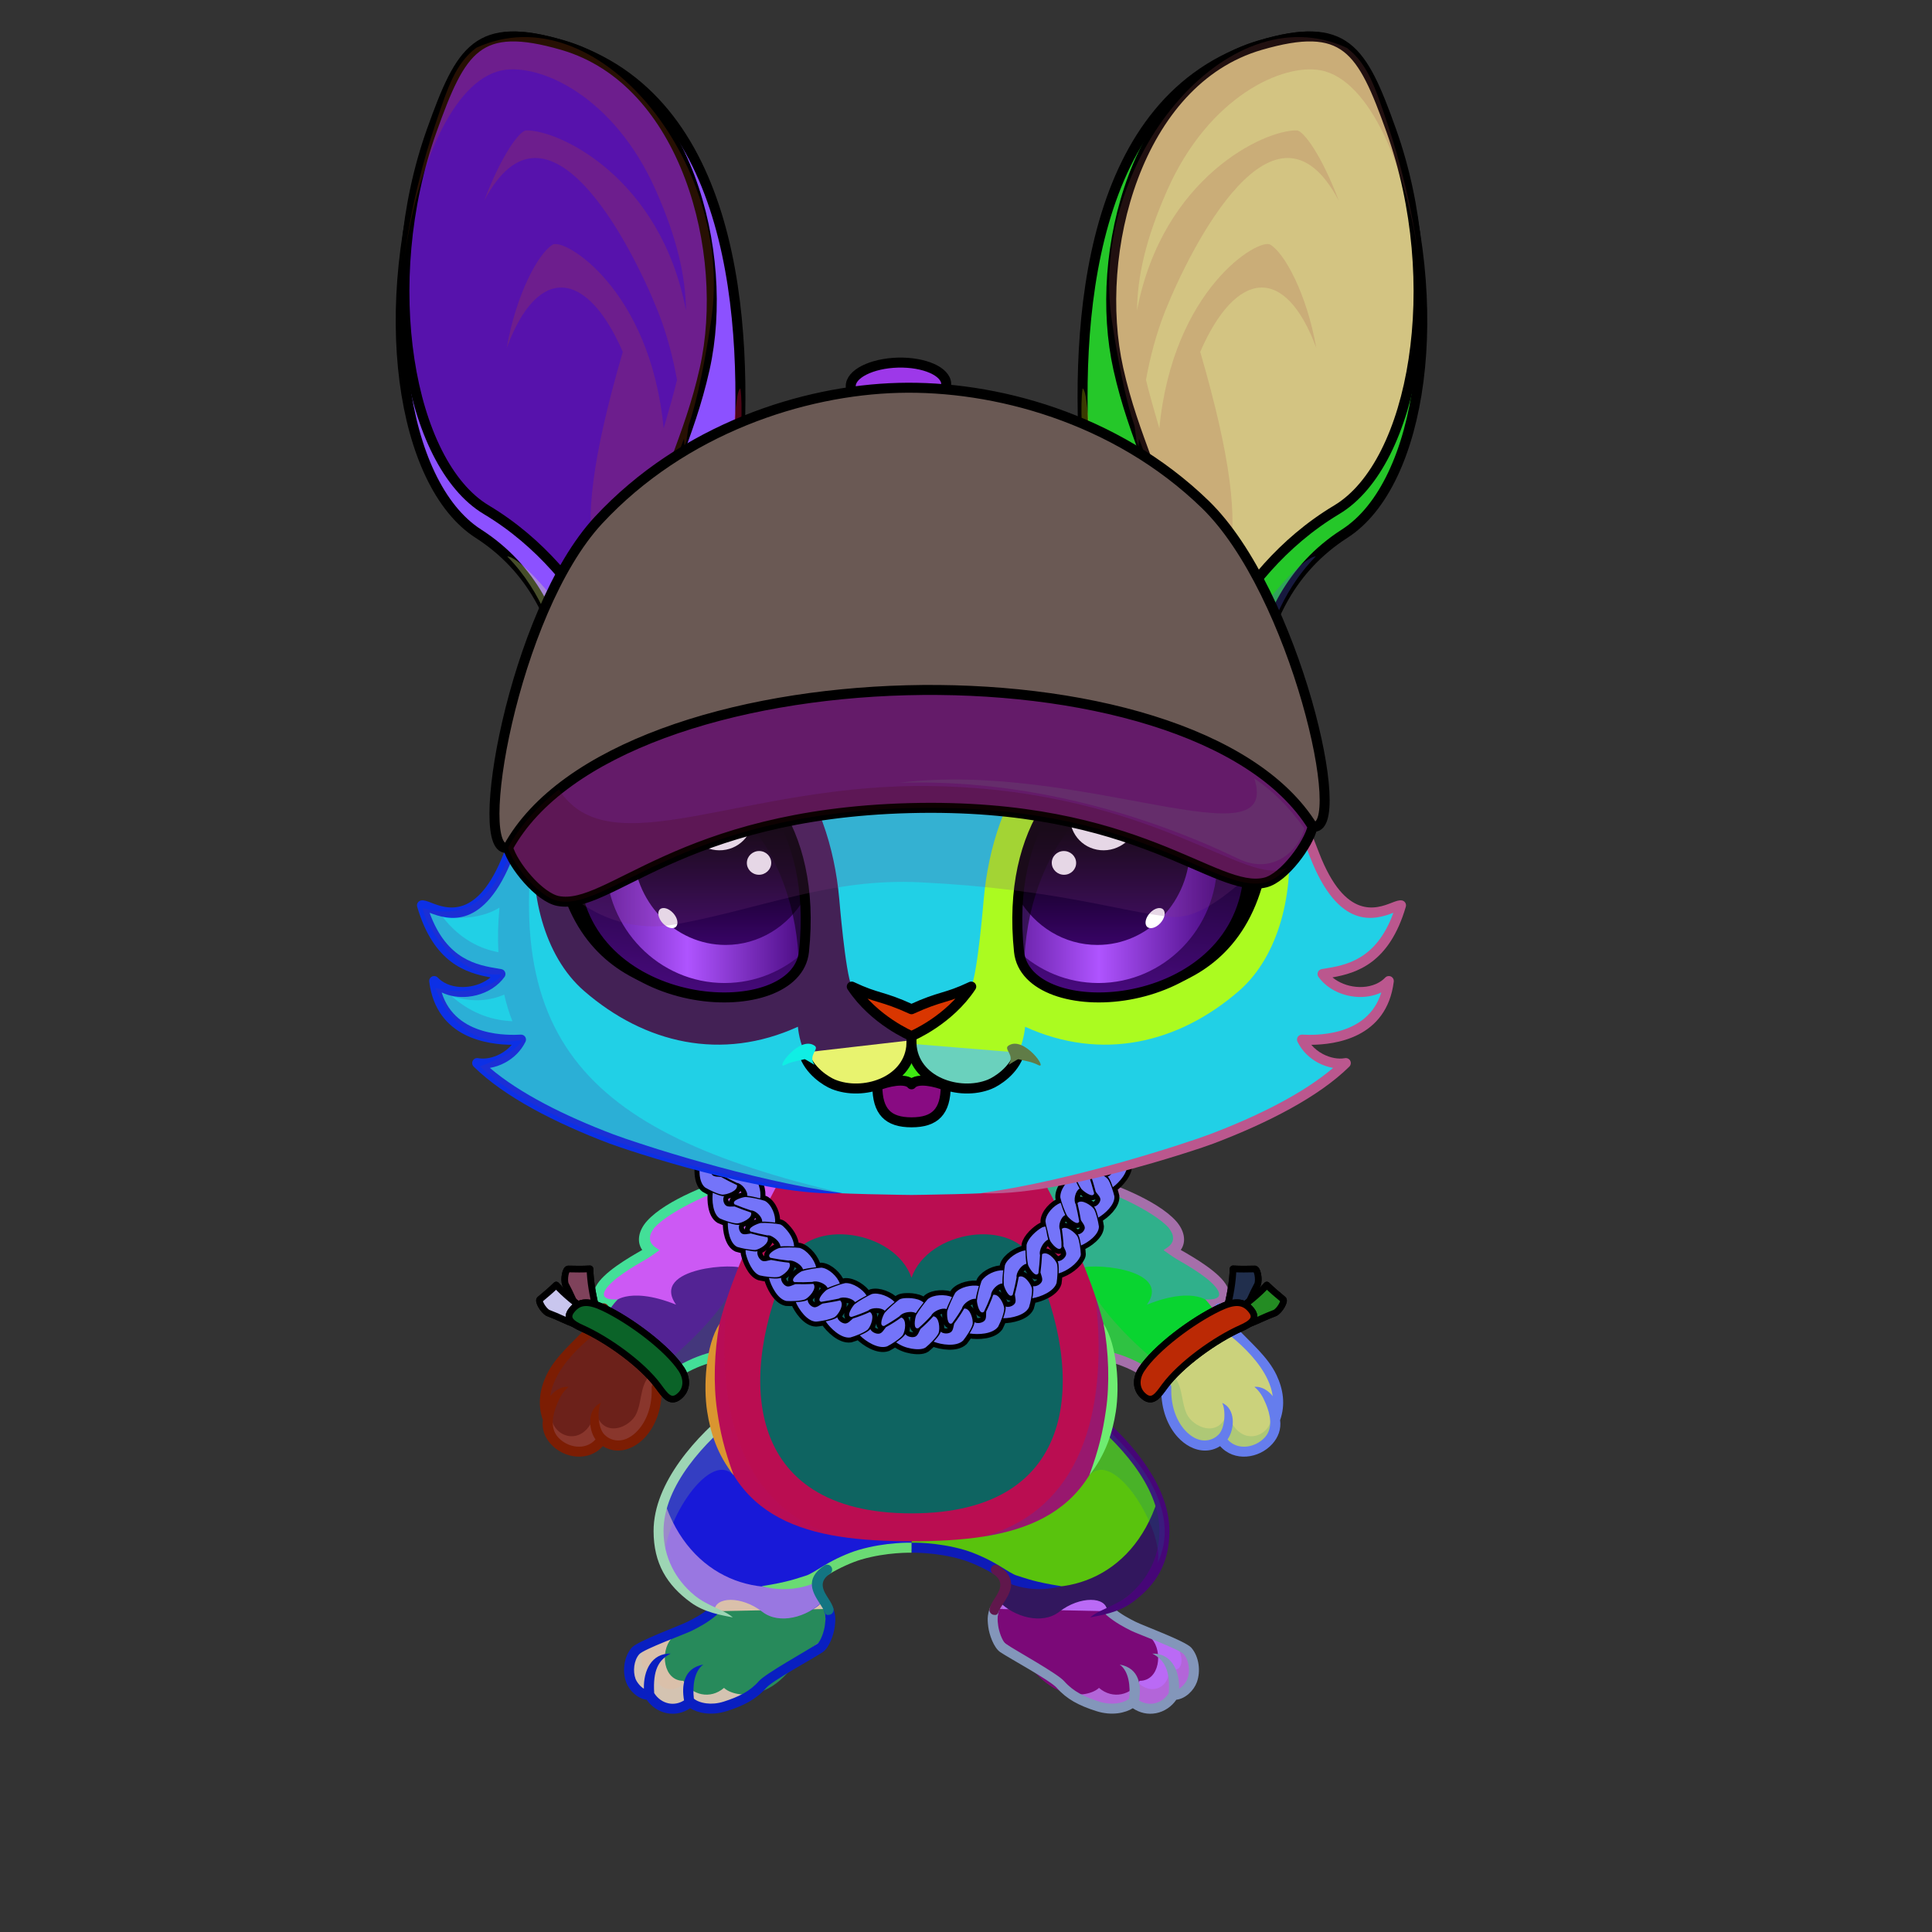 <svg xmlns="http://www.w3.org/2000/svg" xmlns:xlink="http://www.w3.org/1999/xlink" style="shape-rendering:geometricPrecision; text-rendering:geometricPrecision; image-rendering:optimizeQuality; fill-rule:evenodd; clip-rule:evenodd" version="1.1" viewBox="0 0 29000 29000" xml:space="preserve"><rect x="0" y="0" width="29000" height="29000" fill="#333333" stroke="none"/><defs><style type="text/css">.BraceletLeather-Mediumfil43new {fill:white;fill-opacity:0.2}
.BraceletLeather-Mediumfil46new {fill:white;fill-rule:nonzero;fill-opacity:0.2}
.BraceletLeather-Mediumfil42new {fill:url(#BraceletLeather-Mediumid14new)}
.BraceletLeather-Mediumstr3new {stroke:black;stroke-width:100;stroke-linecap:round;stroke-linejoin:round}
.BraceletLeather-Mediumfil33new {fill:none}
.BraceletLeather-Mediumfil44new {fill:url(#BraceletLeather-Mediumid88new)}
.BraceletLeather-Mediumfil45new {fill:url(#BraceletLeather-Mediumid672new);fill-rule:nonzero}
.BraceletLeather-Mediumstr4new {stroke:black;stroke-width:100}
.BraceletLeather-Mediumfil47new {fill:none;fill-rule:nonzero}
.BraceletLeather-Mediumfil48new {fill:url(#BraceletLeather-Mediumid15new)}
.BraceletLeather-Mediumfil49new {fill:url(#BraceletLeather-Mediumid207new)}
.BraceletLeather-Mediumfil50new {fill:url(#BraceletLeather-Mediumid690new);fill-rule:nonzero}
.NecklaceChainfil224new {fill:url(#NecklaceChainid673new);fill-rule:nonzero}
.NecklaceChainfil223new {fill:black;fill-rule:nonzero}
.NecklaceChainstr0new {stroke:black;stroke-width:150;stroke-linecap:round;stroke-linejoin:round}
.HatBaseballOrange-Mediumfil12 {fill:black;fill-opacity:0.2}
.HatBaseballOrange-Mediumfil300 {fill:url(#HatBaseballOrange-Mediumid243)}
.HatBaseballOrange-Mediumfil167 {fill:black;fill-opacity:0.302}
.HatBaseballOrange-Mediumfil260 {fill:white;fill-opacity:0.102}
.HatBaseballOrange-Mediumfil299 {fill:url(#HatBaseballOrange-Mediumid147)}
.HatBaseballOrange-Mediumstr1 {stroke:black;stroke-width:150;stroke-linecap:round;stroke-linejoin:round}
.HatBaseballOrange-Mediumfil165 {fill:none}
.HatBaseballOrange-Mediumstr6 {stroke:white;stroke-width:75;stroke-linecap:round;stroke-linejoin:round;stroke-dasharray:150 225;stroke-opacity:0.2}
.HatBaseballOrange-Mediumstr7 {stroke:white;stroke-width:100;stroke-opacity:0.2}
.HatBaseballOrange-Mediumfil11 {fill:none}
.HatBaseballOrange-Mediumfil301 {fill:url(#HatBaseballOrange-Mediumid228)}
.HairBack-Rabbit0fil0 {fill:none}
    
.RightFoot-Rabbit2fil30 {fill:url(#RightFoot-Rabbit2id120)}
    
.RightFoot-Rabbit2fil10 {fill:black;fill-opacity:0.2}
    
.RightFoot-Rabbit2fil0 {fill:none}
    
.RightFoot-Rabbit2fil28 {fill:black;fill-rule:nonzero}
    
.RightLeg-Rabbit0fil31 {fill:url(#RightLeg-Rabbit0id13)}
    
.RightLeg-Rabbit0fil27 {fill:#f2ebf3}
    
.RightLeg-Rabbit0fil28 {fill:black;fill-rule:nonzero}
    
.RightLeg-Rabbit0fil10 {fill:black;fill-opacity:0.2}
    
.LeftFoot-Rabbit2fil38 {fill:url(#LeftFoot-Rabbit2id156)}
    
.LeftFoot-Rabbit2fil10 {fill:black;fill-opacity:0.2}
    
.LeftFoot-Rabbit2fil0 {fill:none}
    
.LeftFoot-Rabbit2fil28 {fill:black;fill-rule:nonzero}
    
.LeftLeg-Rabbit0fil39 {fill:url(#LeftLeg-Rabbit0id6)}
    
.LeftLeg-Rabbit0fil27 {fill:#f2ebf3}
    
.LeftLeg-Rabbit0fil10 {fill:black;fill-opacity:0.2}
    
.LeftLeg-Rabbit0fil28 {fill:black;fill-rule:nonzero}
    
.RightHand-Rabbit5fil49 {fill:url(#RightHand-Rabbit5id26)}
    
.RightHand-Rabbit5fil27 {fill:#f2ebf3}
    
.RightHand-Rabbit5fil10 {fill:black;fill-opacity:0.2}
    
.RightHand-Rabbit5fil28 {fill:black;fill-rule:nonzero}
    
.RightPaw-Rabbit2fil51 {fill:url(#RightPaw-Rabbit2id240)}
    
.RightPaw-Rabbit2fil10 {fill:black;fill-opacity:0.2}
    
.RightPaw-Rabbit2fil28 {fill:black;fill-rule:nonzero}
    
.LeftHand-Rabbit5fil57 {fill:url(#LeftHand-Rabbit5id28)}
    
.LeftHand-Rabbit5fil27 {fill:#f2ebf3}
    
.LeftHand-Rabbit5fil10 {fill:black;fill-opacity:0.2}
    
.LeftHand-Rabbit5fil28 {fill:black;fill-rule:nonzero}
    
.Body-Rabbit1fil58 {fill:url(#Body-Rabbit1id42)}
    
.Body-Rabbit1fil10 {fill:black;fill-opacity:0.2}
    
.Body-Rabbit1fil28 {fill:black;fill-rule:nonzero}
    
.Body-Rabbit1fil60 {fill:url(#Body-Rabbit1id53)}
    
.LeftPaw-Rabbit2fil65 {fill:url(#LeftPaw-Rabbit2id239)}
    
.LeftPaw-Rabbit2fil10 {fill:black;fill-opacity:0.2}
    
.LeftPaw-Rabbit2fil28 {fill:black;fill-rule:nonzero}
    
.Ears-Rabbit10fil140 {fill:url(#Ears-Rabbit10id253)}
    
.Ears-Rabbit10str0 {stroke:black;stroke-width:150;stroke-linecap:round;stroke-linejoin:round;stroke-miterlimit:22.926}
    
.Ears-Rabbit10fil141 {fill:url(#Ears-Rabbit10id294)}
    
.Ears-Rabbit10fil142 {fill:url(#Ears-Rabbit10id206)}
    
.Ears-Rabbit10fil143 {fill:url(#Ears-Rabbit10id182)}
    
.Ears-Rabbit10fil0 {fill:none}
    
.Ears-Rabbit10fil76 {fill:black;fill-opacity:0.302}
    
.Ears-Rabbit10fil10 {fill:black;fill-opacity:0.2}
    
.Ears-Rabbit10fil144 {fill:url(#Ears-Rabbit10id184)}
    
.Ears-Rabbit10fil145 {fill:url(#Ears-Rabbit10id248)}
    
.Ears-Rabbit10fil146 {fill:url(#Ears-Rabbit10id171)}
    
.Ears-Rabbit10fil147 {fill:url(#Ears-Rabbit10id296)}
    
.Head-Rabbit5fil178 {fill:url(#Head-Rabbit5id272)}
    
.Head-Rabbit5fil179 {fill:url(#Head-Rabbit5id271)}
    
.Head-Rabbit5fil28 {fill:black;fill-rule:nonzero}
    
.Head-Rabbit5fil180 {fill:url(#Head-Rabbit5id192)}
    
.Head-Rabbit5fil181 {fill:url(#Head-Rabbit5id200)}
    
.Head-Rabbit5fil10 {fill:black;fill-opacity:0.2}
    
.Mouth-Rabbit6fil192 {fill:black}
    
.Mouth-Rabbit6fil0 {fill:none}
    
.Mouth-Rabbit6str0 {stroke:black;stroke-width:150;stroke-linecap:round;stroke-linejoin:round;stroke-miterlimit:22.926}
    
.Mouth-Rabbit6fil199 {fill:#FF9999}
    
.EyesClosed-Rabbit2fil192 {fill:black}
    
.EyesClosed-Rabbit2fil207 {fill:#3b3c4c}
    
.EyesClosed-Rabbit2fil10 {fill:black;fill-opacity:0.2}
    
.Eyes-Rabbit2fil192 {fill:black}
    
.Eyes-Rabbit2fil223 {fill:url(#Eyes-Rabbit2id243)}
    
.Eyes-Rabbit2fil224 {fill:url(#Eyes-Rabbit2id204)}
    
.Eyes-Rabbit2fil225 {fill:url(#Eyes-Rabbit2id104)}
    
.Eyes-Rabbit2fil189 {fill:black;fill-opacity:0.502}
    
.Eyes-Rabbit2fil0 {fill:none}
    
.Eyes-Rabbit2str0 {stroke:black;stroke-width:150;stroke-linecap:round;stroke-linejoin:round;stroke-miterlimit:22.926}
    
.Eyes-Rabbit2fil211 {fill:white}
    
.Eyes-Rabbit2fil226 {fill:url(#Eyes-Rabbit2id164)}
    
.Eyes-Rabbit2fil227 {fill:url(#Eyes-Rabbit2id203)}
    
.Eyes-Rabbit2fil228 {fill:url(#Eyes-Rabbit2id102)}
    
.Moustache-Rabbit0fil0 {fill:none}
    
.Nose-Rabbit0fil320 {fill:url(#Nose-Rabbit0id300)}
    
.Nose-Rabbit0str0 {stroke:black;stroke-width:150;stroke-linecap:round;stroke-linejoin:round;stroke-miterlimit:22.926}
    
</style><linearGradient gradientUnits="userSpaceOnUse" id="BraceletLeather-Mediumid14new" x1="8682.96" x2="8745.92" y1="19682.8" y2="19053.1">
   <stop offset="0" style="stop-opacity:1; stop-color:#683501"/>
   <stop offset="1" style="stop-opacity:1; stop-color:#B08227"/>
  </linearGradient><linearGradient gradientUnits="userSpaceOnUse" id="BraceletLeather-Mediumid88new" x1="8626.8" x2="8294.02" xlink:href="#BraceletLeather-Mediumid14new" y1="19859" y2="19314.4">
  </linearGradient><linearGradient gradientUnits="userSpaceOnUse" id="BraceletLeather-Mediumid672new" x1="8784.44" x2="10049.5" y1="19759" y2="20796.3">
   <stop offset="0" style="stop-opacity:1; stop-color:#643300"/>
   <stop offset="0.322" style="stop-opacity:1; stop-color:#B5872A"/>
   <stop offset="1" style="stop-opacity:1; stop-color:#643300"/>
  </linearGradient><linearGradient gradientUnits="userSpaceOnUse" id="BraceletLeather-Mediumid15new" x1="18680.9" x2="18617.9" xlink:href="#BraceletLeather-Mediumid14new" y1="19682.8" y2="19053.1">
  </linearGradient><linearGradient gradientUnits="userSpaceOnUse" id="BraceletLeather-Mediumid207new" x1="18737" x2="19069.8" xlink:href="#BraceletLeather-Mediumid14new" y1="19859" y2="19314.4">
  </linearGradient><linearGradient gradientUnits="userSpaceOnUse" id="BraceletLeather-Mediumid690new" x1="18579.4" x2="17314.3" xlink:href="#BraceletLeather-Mediumid672new" y1="19759" y2="20796.3">
  </linearGradient><linearGradient gradientUnits="userSpaceOnUse" id="NecklaceChainid673new" x1="13044.2" x2="14365.2" y1="20556.7" y2="16663.2">
   <stop offset="0" style="stop-opacity:1; stop-color:#CC9933"/>
   <stop offset="0.11" style="stop-opacity:1; stop-color:#FFF98F"/>
   <stop offset="0.251" style="stop-opacity:1; stop-color:#FFFFFC"/>
   <stop offset="0.478" style="stop-opacity:1; stop-color:#FFF982"/>
   <stop offset="0.812" style="stop-opacity:1; stop-color:#643200"/>
   <stop offset="1" style="stop-opacity:1; stop-color:#CC9933"/>
  </linearGradient><linearGradient gradientUnits="userSpaceOnUse" id="HatBaseballOrange-Mediumid243" x1="8052.38" x2="19252.9" xlink:href="#HatBaseballOrange-Mediumid222" y1="10493" y2="8054.43">
  </linearGradient><linearGradient gradientUnits="userSpaceOnUse" id="HatBaseballOrange-Mediumid147" x1="12797.5" x2="14175.5" y1="5819.27" y2="5742.69">
   <stop offset="0" style="stop-opacity:1; stop-color:#815211"/>
   <stop offset="0.588" style="stop-opacity:1; stop-color:#DF8E31"/>
   <stop offset="1" style="stop-opacity:1; stop-color:#BB7A25"/>
  </linearGradient><linearGradient gradientUnits="userSpaceOnUse" id="HatBaseballOrange-Mediumid228" x1="8141.83" x2="19186.9" xlink:href="#HatBaseballOrange-Mediumid222" y1="12496.2" y2="11395.7">
  </linearGradient><linearGradient gradientUnits="userSpaceOnUse" id="RightFoot-Rabbit2id120" x1="16037.58" x2="16764.95" y1="25652.81" y2="23762.51">
   <stop offset="0" style="stop-opacity:1; stop-color:#3b3c4c"/>
   <stop offset="0.78" style="stop-opacity:1; stop-color:#c5b9c0"/>
   <stop offset="1" style="stop-opacity:1; stop-color:#c5b9c0"/>
  </linearGradient><linearGradient gradientUnits="objectBoundingBox" id="RightLeg-Rabbit0id13" x1="50%" x2="50%" xlink:href="#RightLeg-Rabbit0id6" y1="105.828%" y2="0%">
  </linearGradient><linearGradient gradientUnits="userSpaceOnUse" id="LeftFoot-Rabbit2id156" x1="10591.8" x2="11312.38" xlink:href="#LeftFoot-Rabbit2id120" y1="25637.23" y2="23762.19">
  </linearGradient><linearGradient gradientUnits="objectBoundingBox" id="LeftLeg-Rabbit0id6" x1="50%" x2="50%" y1="105.828%" y2="0%">
   <stop offset="0" style="stop-opacity:1; stop-color:#dedede"/>
   <stop offset="0.439" style="stop-opacity:1; stop-color:#dedede"/>
   <stop offset="1" style="stop-opacity:1; stop-color:#c5b9c0"/>
  </linearGradient><linearGradient gradientUnits="userSpaceOnUse" id="RightHand-Rabbit5id26" x1="16087.42" x2="17274.71" y1="17785.04" y2="20860.85">
   <stop offset="0" style="stop-opacity:1; stop-color:#9e8d97"/>
   <stop offset="0.878" style="stop-opacity:1; stop-color:#c5b9c0"/>
   <stop offset="1" style="stop-opacity:1; stop-color:#c5b9c0"/>
  </linearGradient><linearGradient gradientUnits="userSpaceOnUse" id="RightPaw-Rabbit2id240" x1="18885.17" x2="17767.58" xlink:href="#RightPaw-Rabbit2id120" y1="21615.27" y2="20072.14">
  </linearGradient><linearGradient gradientUnits="userSpaceOnUse" id="LeftHand-Rabbit5id28" x1="11276.46" x2="10089.17" xlink:href="#LeftHand-Rabbit5id26" y1="17785.04" y2="20860.85">
  </linearGradient><linearGradient gradientUnits="objectBoundingBox" id="Body-Rabbit1id42" x1="50%" x2="50%" y1="2.16557e-14%" y2="100%">
   <stop offset="0" style="stop-opacity:1; stop-color:#9e8d97"/>
   <stop offset="0.031" style="stop-opacity:1; stop-color:#9e8d97"/>
   <stop offset="0.529" style="stop-opacity:1; stop-color:#c5b9c0"/>
   <stop offset="1" style="stop-opacity:1; stop-color:#dedede"/>
  </linearGradient><linearGradient gradientUnits="userSpaceOnUse" id="Body-Rabbit1id53" x1="13681.92" x2="13681.92" y1="22716.29" y2="18527.08">
   <stop offset="0" style="stop-opacity:1; stop-color:#f2ebf3"/>
   <stop offset="0.651" style="stop-opacity:1; stop-color:#f2ebf3"/>
   <stop offset="1" style="stop-opacity:1; stop-color:#e3d3e6"/>
  </linearGradient><linearGradient gradientUnits="userSpaceOnUse" id="LeftPaw-Rabbit2id239" x1="8478.67" x2="9596.26" xlink:href="#LeftPaw-Rabbit2id120" y1="21615.27" y2="20072.14">
  </linearGradient><linearGradient gradientUnits="userSpaceOnUse" id="Ears-Rabbit10id253" x1="7724.81" x2="9337.83" xlink:href="#Ears-Rabbit10id1" y1="11081.69" y2="782.37">
  </linearGradient><linearGradient gradientUnits="userSpaceOnUse" id="Ears-Rabbit10id294" x1="5701.09" x2="10810.71" xlink:href="#Ears-Rabbit10id43" y1="3646.19" y2="7294.22">
  </linearGradient><linearGradient gradientUnits="userSpaceOnUse" id="Ears-Rabbit10id206" x1="6409.18" x2="10619.88" xlink:href="#Ears-Rabbit10id171" y1="4709.03" y2="7700.9">
  </linearGradient><linearGradient gradientUnits="userSpaceOnUse" id="Ears-Rabbit10id182" x1="7100.76" x2="10311.38" y1="5976.91" y2="8142.84">
   <stop offset="0" style="stop-opacity:1; stop-color:#CF9090"/>
   <stop offset="1" style="stop-opacity:1; stop-color:#A35858"/>
  </linearGradient><linearGradient gradientUnits="userSpaceOnUse" id="Ears-Rabbit10id184" x1="19639.07" x2="18026.05" xlink:href="#Ears-Rabbit10id1" y1="11081.69" y2="782.37">
  </linearGradient><linearGradient gradientUnits="userSpaceOnUse" id="Ears-Rabbit10id248" x1="21662.79" x2="16553.17" xlink:href="#Ears-Rabbit10id43" y1="3646.19" y2="7294.22">
  </linearGradient><linearGradient gradientUnits="userSpaceOnUse" id="Ears-Rabbit10id296" x1="20263.12" x2="17052.5" xlink:href="#Ears-Rabbit10id182" y1="5976.91" y2="8142.84">
  </linearGradient><linearGradient gradientUnits="userSpaceOnUse" id="Head-Rabbit5id272" x1="12770.77" x2="12770.76" xlink:href="#Head-Rabbit5id39" y1="17936.72" y2="7484.8">
  </linearGradient><linearGradient gradientUnits="userSpaceOnUse" id="Head-Rabbit5id271" x1="12770.77" x2="12770.76" xlink:href="#Head-Rabbit5id39" y1="17972.09" y2="7484.8">
  </linearGradient><linearGradient gradientUnits="userSpaceOnUse" id="Head-Rabbit5id192" x1="12602.62" x2="8010.14" xlink:href="#Head-Rabbit5id53" y1="13111.03" y2="13111.03">
  </linearGradient><linearGradient gradientUnits="userSpaceOnUse" id="Head-Rabbit5id200" x1="18274.48" x2="13682" xlink:href="#Head-Rabbit5id53" y1="13111.03" y2="13111.03">
  </linearGradient><linearGradient gradientUnits="userSpaceOnUse" id="Eyes-Rabbit2id243" x1="16829.46" x2="17237.98" xlink:href="#Eyes-Rabbit2id41" y1="15020.64" y2="11164.6">
  </linearGradient><linearGradient gradientUnits="userSpaceOnUse" id="Eyes-Rabbit2id204" x1="14704.19" x2="18270.51" xlink:href="#Eyes-Rabbit2id85" y1="12932.78" y2="12932.78">
  </linearGradient><linearGradient gradientUnits="userSpaceOnUse" id="Eyes-Rabbit2id104" x1="16575.69" x2="16575.69" xlink:href="#Eyes-Rabbit2id84" y1="11289.78" y2="14184.01">
  </linearGradient><linearGradient gradientUnits="userSpaceOnUse" id="Eyes-Rabbit2id164" x1="10164.13" x2="10572.65" xlink:href="#Eyes-Rabbit2id41" y1="15020.64" y2="11164.6">
  </linearGradient><linearGradient gradientUnits="userSpaceOnUse" id="Eyes-Rabbit2id203" x1="8527.24" x2="12093.55" xlink:href="#Eyes-Rabbit2id85" y1="12932.78" y2="12932.78">
  </linearGradient><linearGradient gradientUnits="userSpaceOnUse" id="Eyes-Rabbit2id102" x1="10788.19" x2="10788.19" xlink:href="#Eyes-Rabbit2id84" y1="11289.78" y2="14184.01">
  </linearGradient><linearGradient gradientUnits="userSpaceOnUse" id="Nose-Rabbit0id300" x1="12846.46" x2="12948.19" y1="14801.53" y2="15641.16">
   <stop offset="0" style="stop-opacity:1; stop-color:#FFCCCC"/>
   <stop offset="1" style="stop-opacity:1; stop-color:#DB9092"/>
  </linearGradient><linearGradient gradientUnits="userSpaceOnUse" id="HatBaseballOrange-Mediumid222" x1="7866.29" x2="19463.6" y1="12137.3" y2="10981.8">
   <stop offset="0" style="stop-opacity:1; stop-color:#704811"/>
   <stop offset="0.302" style="stop-opacity:1; stop-color:#A16410"/>
   <stop offset="0.71" style="stop-opacity:1; stop-color:#E08E31"/>
   <stop offset="1" style="stop-opacity:1; stop-color:#AB7120"/>
  </linearGradient><linearGradient gradientUnits="objectBoundingBox" id="RightLeg-Rabbit0id6" x1="50%" x2="50%" y1="105.828%" y2="0%">
   <stop offset="0" style="stop-opacity:1; stop-color:#dedede"/>
   <stop offset="0.439" style="stop-opacity:1; stop-color:#dedede"/>
   <stop offset="1" style="stop-opacity:1; stop-color:#c5b9c0"/>
  </linearGradient><linearGradient gradientUnits="userSpaceOnUse" id="LeftFoot-Rabbit2id120" x1="16037.58" x2="16764.95" y1="25652.81" y2="23762.51">
   <stop offset="0" style="stop-opacity:1; stop-color:#3b3c4c"/>
   <stop offset="0.78" style="stop-opacity:1; stop-color:#c5b9c0"/>
   <stop offset="1" style="stop-opacity:1; stop-color:#c5b9c0"/>
  </linearGradient><linearGradient gradientUnits="userSpaceOnUse" id="RightPaw-Rabbit2id120" x1="16037.58" x2="16764.95" y1="25652.81" y2="23762.51">
   <stop offset="0" style="stop-opacity:1; stop-color:#3b3c4c"/>
   <stop offset="0.78" style="stop-opacity:1; stop-color:#c5b9c0"/>
   <stop offset="1" style="stop-opacity:1; stop-color:#c5b9c0"/>
  </linearGradient><linearGradient gradientUnits="userSpaceOnUse" id="LeftHand-Rabbit5id26" x1="16087.42" x2="17274.71" y1="17785.04" y2="20860.85">
   <stop offset="0" style="stop-opacity:1; stop-color:#9e8d97"/>
   <stop offset="0.878" style="stop-opacity:1; stop-color:#c5b9c0"/>
   <stop offset="1" style="stop-opacity:1; stop-color:#c5b9c0"/>
  </linearGradient><linearGradient gradientUnits="userSpaceOnUse" id="LeftPaw-Rabbit2id120" x1="16037.58" x2="16764.95" y1="25652.81" y2="23762.51">
   <stop offset="0" style="stop-opacity:1; stop-color:#3b3c4c"/>
   <stop offset="0.78" style="stop-opacity:1; stop-color:#c5b9c0"/>
   <stop offset="1" style="stop-opacity:1; stop-color:#c5b9c0"/>
  </linearGradient><linearGradient gradientUnits="userSpaceOnUse" id="Ears-Rabbit10id1" x1="13681.94" x2="13681.94" y1="17582.76" y2="9785.49">
   <stop offset="0" style="stop-opacity:1; stop-color:#3b3c4c"/>
   <stop offset="1" style="stop-opacity:1; stop-color:#656673"/>
  </linearGradient><linearGradient gradientUnits="userSpaceOnUse" id="Ears-Rabbit10id43" x1="20439.04" x2="17328.61" y1="5146.97" y2="5706.05">
   <stop offset="0" style="stop-opacity:1; stop-color:#F5E2E2"/>
   <stop offset="0.671" style="stop-opacity:1; stop-color:#DDC0C0"/>
   <stop offset="1" style="stop-opacity:1; stop-color:#C49D9D"/>
  </linearGradient><linearGradient gradientUnits="userSpaceOnUse" id="Ears-Rabbit10id171" x1="20954.7" x2="16744" y1="4709.03" y2="7700.9">
   <stop offset="0" style="stop-opacity:1; stop-color:#EDC2C2"/>
   <stop offset="1" style="stop-opacity:1; stop-color:#AD6161"/>
  </linearGradient><linearGradient gradientUnits="userSpaceOnUse" id="Head-Rabbit5id39" x1="13686.09" x2="13686.08" y1="17936.72" y2="7484.8">
   <stop offset="0" style="stop-opacity:1; stop-color:#9e8d97"/>
   <stop offset="0.4" style="stop-opacity:1; stop-color:#c5b9c0"/>
   <stop offset="1" style="stop-opacity:1; stop-color:#dedede"/>
  </linearGradient><linearGradient gradientUnits="userSpaceOnUse" id="Head-Rabbit5id53" x1="13681.92" x2="13681.92" y1="22716.29" y2="18527.08">
   <stop offset="0" style="stop-opacity:1; stop-color:#f2ebf3"/>
   <stop offset="0.651" style="stop-opacity:1; stop-color:#f2ebf3"/>
   <stop offset="1" style="stop-opacity:1; stop-color:#e3d3e6"/>
  </linearGradient><linearGradient gradientUnits="userSpaceOnUse" id="Eyes-Rabbit2id41" x1="17102.45" x2="17102.45" y1="15038.45" y2="11047.09">
   <stop offset="0" style="stop-opacity:1; stop-color:#490a80"/>
   <stop offset="1" style="stop-opacity:1; stop-color:black"/>
  </linearGradient><linearGradient gradientUnits="userSpaceOnUse" id="Eyes-Rabbit2id85" x1="8896.68" x2="12138.14" y1="13030.37" y2="13030.37">
   <stop offset="0" style="stop-opacity:1; stop-color:#490a80"/>
   <stop offset="0.502" style="stop-opacity:1; stop-color:#af54ff"/>
   <stop offset="1" style="stop-opacity:1; stop-color:#490a80"/>
  </linearGradient><linearGradient gradientUnits="userSpaceOnUse" id="Eyes-Rabbit2id84" x1="16563.56" x2="16563.56" y1="11311.33" y2="14277.21">
   <stop offset="0" style="stop-opacity:1; stop-color:black"/>
   <stop offset="0.4" style="stop-opacity:1; stop-color:black"/>
   <stop offset="1" style="stop-opacity:1; stop-color:#380366"/>
  </linearGradient></defs><g id="HairBack-Rabbit0">
  <animateTransform additive="sum" attributeName="transform" dur="10" repeatCount="indefinite" type="translate" values="0;0 200;0;0 200;0;0 200;0;0 200;0"/>
  <rect class="HairBack-Rabbit0fil0" height="889.5" width="889.5" x="13237.19" y="6589.66"/>
 </g><g id="RightFoot-Rabbit2">
  <path class="RightFoot-Rabbit2fil30" d="M17611.19 25439.21c-123.56,214.04 -403.48,285.33 -610.7,105.88 -70.65,70.23 -293.11,185.78 -526.32,65.76 -538.29,-277.03 -1055.04,-639.06 -1398.31,-887.33 -220.49,-159.46 -188.05,-525.91 -70.64,-700.58 363.68,340.29 782.66,-165.21 1075.55,-247.93 373.84,-101.68 736.94,157.82 534.63,412.54 198.78,95.76 1024.55,447.2 1177.27,620.9 168.78,191.95 120.75,630.76 -181.48,630.76z" style="fill:#ba6af5"/>
  <path class="RightFoot-Rabbit2fil10" d="M17619.89 25467.81c-123.56,214.04 -392.89,285.33 -600.11,105.88 -263.27,261.71 -916.66,-12.43 -1207.68,-387.7 -314.79,-217.24 -676.79,-421.62 -795.64,-500.03 -156.12,-103 -53.19,-398.33 -20.96,-584.15 17.85,-13.98 36.32,-26.67 55.45,-37.83 -59.89,533.31 1968.85,1766.03 1957.44,1098.35 213.34,341.57 585.05,186.16 533.82,-150.27 126.71,133.91 271.29,-14.39 142.78,-274 182.48,62.12 215.54,288.03 209.67,440.56 -17.28,153.49 -106.7,289.19 -274.77,289.19z" style="fill:#9a536d"/>
  <path class="RightFoot-Rabbit2fil0" d="M16655.48 24185.7c277.12,231.33 479.91,239.56 632.6,413.23 168.75,191.92 120.75,630.76 -181.48,630.76 -123.56,214.04 -403.48,285.33 -610.7,105.88 -70.65,70.23 -276.53,145.76 -526.32,65.76 -409.3,-131.08 -519.97,-488.94 -871.1,-725.96 -156.04,-105.33 -138.82,-331.38 -109.24,-523.93" style="fill:#7b0978"/>
  <path class="RightFoot-Rabbit2fil28" d="M16703.53 24128.28c-32.23,14.49 -151.74,68.29 -96.1,114.84 143.13,119.49 265.97,181.45 373.06,235.47 99.11,49.99 720.41,275.03 788.45,352.42 80.91,92.01 97.3,255.88 55.21,369.54 -18.07,48.79 -77.99,123.14 -125.37,147 7.55,-268.78 -114.77,-534.12 -402.24,-526.25 186.74,95.17 268.32,253.8 247.69,592.25 -49.04,79.15 -127.69,137.43 -219.87,155.2 -79.73,15.37 -160.2,-1.74 -228.24,-45.5 38.29,-218.05 10.29,-483.64 -289.14,-537.54 139.24,98.32 162.69,330.02 141.92,510.69 -31.45,29.61 -97.92,60.43 -188.69,71.77 -74.89,9.35 -163.69,4.41 -259.78,-26.36 -221.4,-70.9 -389.39,-150.77 -526.67,-306.64 -103.47,-117.46 -723.13,-457.1 -875.28,-559.8 -56.89,-38.4 -106.48,-200.43 -115.52,-274.13 -5.91,-48.16 -12.39,-90.93 -7.5,-133.2 3.75,-32.35 5.98,-48.97 23.54,-102.83 14.63,-97.52 -109.65,-115.23 -144.78,-21.39 -12.89,39.53 -20.74,74.23 -25.45,109.36 -7,52.14 -2.13,105.01 5.37,166.22 13.96,113.78 81.43,313.29 180.56,380.19 136.05,91.83 749.3,424.19 846.56,534.6 151.08,171.53 332.23,266.34 593.47,350 119.65,38.32 230.28,44.46 323.64,32.8 92.59,-11.56 170.46,-41.41 225.37,-75.73 103.09,69.99 225.69,98.3 348.74,74.57 124.29,-23.96 233.03,-98.13 304.52,-201.86 136.16,-15.63 261.32,-136.4 307.77,-261.86 61.19,-165.25 34.13,-386.54 -83.33,-520.12 -86.71,-98.62 -720.16,-329.8 -833.57,-387 -99.73,-50.31 -214.13,-108.01 -344.34,-216.71z" style="fill:#8396ba"/>
 </g><g id="LeftFoot-Rabbit2">
  <path class="LeftFoot-Rabbit2fil38" d="M9752.69 25439.21c123.56,214.04 403.48,285.33 610.7,105.88 70.65,70.23 276.53,145.75 526.32,65.76 409.29,-131.08 1021.6,-618.6 1364.87,-866.87 220.49,-159.46 204.8,-507.21 104.08,-721.04 -363.68,340.29 -782.66,-165.21 -1075.55,-247.93 -373.84,-101.68 -736.94,157.82 -534.63,412.54 -198.78,95.76 -1024.55,447.2 -1177.27,620.9 -168.78,191.95 -120.75,630.76 181.48,630.76z" style="fill:#dac0aa"/>
  <path class="LeftFoot-Rabbit2fil10" d="M9743.99 25467.81c123.56,214.04 392.89,285.33 600.11,105.88 263.27,261.71 916.66,-12.43 1207.68,-387.7 314.79,-217.24 676.79,-421.62 795.64,-500.03 156.12,-103 53.19,-398.33 20.96,-584.15 -17.85,-13.98 -36.32,-26.67 -55.45,-37.83 59.89,533.31 -1968.85,1766.03 -1957.44,1098.35 -213.34,341.57 -585.05,186.16 -533.82,-150.27 -126.71,133.91 -271.29,-14.39 -142.78,-274 -182.48,62.12 -215.54,288.03 -209.67,440.56 17.28,153.49 106.7,289.19 274.77,289.19z" style="fill:#c0ced1"/>
  <path class="LeftFoot-Rabbit2fil0" d="M10708.4 24185.7c-277.12,231.33 -479.91,239.56 -632.6,413.23 -168.75,191.92 -120.75,630.76 181.48,630.76 123.56,214.04 403.48,285.33 610.7,105.88 70.65,70.23 276.53,145.76 526.32,65.76 409.3,-131.08 519.97,-488.94 871.1,-725.96 156.04,-105.33 138.82,-331.38 109.24,-523.93" style="fill:#278a5b"/>
  <path class="LeftFoot-Rabbit2fil28" d="M10660.35 24128.28c32.23,14.49 151.74,68.29 96.1,114.84 -143.13,119.49 -265.97,181.45 -373.06,235.47 -99.11,49.99 -720.41,275.03 -788.45,352.42 -80.91,92.01 -97.3,255.88 -55.21,369.54 18.07,48.79 77.99,123.14 125.37,147 -7.55,-268.78 114.77,-534.12 402.24,-526.25 -186.74,95.17 -268.32,253.8 -247.69,592.25 49.04,79.15 127.69,137.43 219.87,155.2 79.73,15.37 160.2,-1.74 228.24,-45.5 -38.29,-218.05 -10.29,-483.64 289.14,-537.54 -139.24,98.32 -162.69,330.02 -141.92,510.69 31.45,29.61 97.92,60.43 188.69,71.77 74.89,9.35 163.69,4.41 259.78,-26.36 221.4,-70.9 389.39,-150.77 526.67,-306.64 103.47,-117.46 723.13,-457.1 875.28,-559.8 56.89,-38.4 106.48,-200.43 115.52,-274.13 5.91,-48.16 12.39,-90.93 7.5,-133.2 -3.75,-32.35 -5.98,-48.97 -23.54,-102.83 -14.63,-97.52 109.65,-115.23 144.78,-21.39 12.89,39.53 20.74,74.23 25.45,109.36 7,52.14 2.13,105.01 -5.37,166.22 -13.96,113.78 -81.43,313.29 -180.56,380.19 -136.05,91.83 -749.3,424.19 -846.56,534.6 -151.08,171.53 -332.23,266.34 -593.47,350 -119.65,38.32 -230.28,44.46 -323.64,32.8 -92.59,-11.56 -170.46,-41.41 -225.37,-75.73 -103.09,69.99 -225.69,98.3 -348.74,74.57 -124.29,-23.96 -233.03,-98.13 -304.52,-201.86 -136.16,-15.63 -261.32,-136.4 -307.77,-261.86 -61.19,-165.25 -34.13,-386.54 83.33,-520.12 86.71,-98.62 720.16,-329.8 833.57,-387 99.73,-50.31 214.13,-108.01 344.34,-216.71z" style="fill:#091fc1"/>
 </g><g id="RightLeg-Rabbit0">
  <path class="RightLeg-Rabbit0fil31" d="M13681.96 23259.3c350.13,0 1187.7,54.85 1405.45,467.27 87.55,165.82 -151.71,216.56 -84.09,308.83 214.87,221.86 637.04,349.26 895.5,148.38 312.37,-242.78 712.13,-231.34 719.72,-12.18 370.09,-264.31 864.16,-647.7 865.47,-1092.28 2.53,-860.67 -851.23,-1651.69 -1153.94,-1891.1 -621.48,859.57 -1470.39,1269.07 -2648.11,1328.08l0 743z" style="fill:#59c30d"/>
  <path class="RightLeg-Rabbit0fil27" d="M15041.74 23686.98c95.88,103.18 -23.84,202.94 -38.42,358.42 214.87,221.86 637.05,349.26 895.5,148.38 312.37,-242.77 712.13,-231.34 719.72,-12.18 500.6,-357.52 1118.93,-754.49 755.85,-1660.39 -386.13,1194.45 -1463.35,1524.06 -2332.65,1165.77z" style="fill:#32175e"/>
  <path class="RightLeg-Rabbit0fil28" d="M16285.67 21248.32c474.85,376.94 1120.37,1042.59 1118.33,1735.75 -1.13,388.03 -178.15,727.78 -465.88,963.66 -200.45,164.33 -440.69,212.09 -574.07,330.27 171.14,-34.1 422.55,-72.82 630.16,-223.79 362.58,-263.67 557.8,-589.45 559.21,-1070.14 2.19,-736.68 -664.8,-1449.29 -1177.06,-1854.44l-46.29 58.59 -44.38 60.1 -0.02 0z" style="fill:#460677"/>
  <path class="RightLeg-Rabbit0fil10" d="M17375.94 23464.04c67.26,-148.73 106.69,-305.87 107.15,-464.07 2.29,-775.51 -724.56,-1425.03 -1053.4,-1726.35l-157.05 727.06c26.43,47.89 52.85,95.78 79.28,143.67 387.48,-413.26 1131.08,852.41 1024.02,1319.69z" style="fill:#0d7197"/>
  <path class="RightLeg-Rabbit0fil28" d="M13681.96 23156.77c0,53.89 0,70.23 0,150.29 1.05,-0.09 369.66,-11.33 754.66,102.19 128.96,38.03 326.86,124.14 481.95,220.11 121.28,75.04 227.25,140.61 294.6,161.31 67.97,20.91 336.72,117.86 720.21,19.22 -408.62,-65.2 -515.39,-112.7 -675.71,-162 -47.86,-14.71 -146.31,-75.63 -259,-145.36 -162.97,-100.83 -370.1,-192.66 -519.34,-236.67 -413.86,-122.04 -796.24,-109.25 -797.37,-109.09z" style="fill:#0e1bb8"/>
  <path class="RightLeg-Rabbit0fil28" d="M14852.37 24149.58c-6.63,40.77 19.98,82.54 60.75,89.17 40.77,6.63 59.9,0.68 77.73,-47.56 3.27,-19.88 35.74,-71.71 63.2,-114.07 105.22,-162.3 243.27,-375.23 -65.46,-578.32 -34.46,-22.65 -80.77,-13.08 -103.42,21.38 -22.65,34.46 -13.08,80.77 21.38,103.42 184.59,121.43 92.39,263.67 22.1,372.08 -36.56,56.4 -63.62,104.09 -76.28,153.9z" style="fill:#60174c"/>
 </g><g id="LeftLeg-Rabbit0">
  <path class="LeftLeg-Rabbit0fil39" d="M13681.92 23259.3c-350.13,0 -1187.72,54.86 -1405.45,467.27 -87.54,165.8 123.6,236.81 55.98,329.08 -214.87,221.86 -622.19,269.45 -880.62,68.6 -312.34,-242.75 -743.45,-195.49 -751.04,23.67 -453.63,-190.83 -819.62,-624.03 -820.92,-1068.6 -2.52,-860.66 851.23,-1651.69 1153.94,-1891.1 621.48,859.57 1470.39,1269.07 2648.11,1328.08l0 743z" style="fill:#1819d8"/>
  <path class="LeftLeg-Rabbit0fil27" d="M12299.44 23686.98c-95.88,103.18 23.84,202.94 38.42,358.42 -214.87,221.86 -637.05,349.26 -895.5,148.38 -312.37,-242.77 -712.13,-231.34 -719.72,-12.18 -500.6,-357.52 -1118.93,-754.49 -755.85,-1660.39 386.13,1194.45 1463.35,1524.06 2332.65,1165.77z" style="fill:#9977e1"/>
  <path class="LeftLeg-Rabbit0fil10" d="M9987.94 23464.04c-67.26,-148.73 -106.69,-305.87 -107.15,-464.07 -2.29,-775.51 724.56,-1425.03 1053.4,-1726.35l157.05 727.06c-26.43,47.89 -52.85,95.78 -79.28,143.67 -387.48,-413.26 -1131.08,852.41 -1024.02,1319.69z" style="fill:#a5d269"/>
  <path class="LeftLeg-Rabbit0fil28" d="M13681.96 23156.77c0,53.89 0,70.23 0,150.29 -1.05,-0.09 -369.7,-11.33 -754.7,102.19 -128.96,38.03 -326.86,124.14 -481.95,220.11 -121.28,75.04 -227.25,140.61 -294.6,161.31 -67.97,20.91 -336.72,117.86 -720.21,19.22 408.62,-65.2 515.39,-112.7 675.71,-162 47.86,-14.71 146.31,-75.63 259,-145.36 162.97,-100.83 370.1,-192.66 519.34,-236.67 413.86,-122.04 796.28,-109.25 797.41,-109.09z" style="fill:#6adb74"/>
  <path class="LeftLeg-Rabbit0fil28" d="M12511.51 24149.58c6.63,40.77 -19.98,82.54 -60.75,89.17 -40.77,6.63 -59.9,0.68 -77.73,-47.56 -3.27,-19.88 -35.74,-71.71 -63.2,-114.07 -105.22,-162.3 -243.27,-375.23 65.46,-578.32 34.46,-22.65 80.77,-13.08 103.42,21.38 22.65,34.46 13.08,80.77 -21.38,103.42 -184.59,121.43 -92.39,263.67 -22.1,372.08 36.56,56.4 63.62,104.09 76.28,153.9z" style="fill:#137582"/>
  <path class="LeftLeg-Rabbit0fil28" d="M11078.21 21248.32c-474.85,376.94 -1120.37,1042.59 -1118.33,1735.75 1.13,388.03 178.15,727.78 465.88,963.66 200.45,164.33 440.69,212.09 574.07,330.27 -171.14,-34.1 -422.55,-72.82 -630.16,-223.79 -362.58,-263.67 -557.8,-589.45 -559.21,-1070.14 -2.19,-736.68 664.8,-1449.29 1177.06,-1854.44l46.29 58.59 44.38 60.1 0.02 0z" style="fill:#9dd5b4"/>
 </g><g id="RightHand-Rabbit5">
  <animateTransform additive="sum" attributeName="transform" dur="10" repeatCount="indefinite" type="translate" values="0;0 200;0;0 200;0;0 200;0;0 200;0"/>
  <path class="RightHand-Rabbit5fil49" d="M16231.2 17708.66c560.16,192.23 1718.91,662.86 1418.55,1080.13 306.45,211.29 940.46,386.68 618.49,750.79 83.24,114.53 157.68,226.65 219.54,334.51 288.86,503.68 -636.05,1265.03 -911.19,1013.52 -627.05,-573.17 -1208.37,-619.78 -1688.45,-542.15 -741.88,119.97 -1352.69,-1920.87 -930.81,-2545.29 421.91,-21.63 933.51,-40.49 1273.87,-91.51z" style="fill:#30b08b"/>
  <path class="RightHand-Rabbit5fil27" d="M17577.17 20798.13c-321.7,-290.86 -632.04,-405.25 -920.24,-484.42 -221.32,-196.47 -642.27,-965.41 -451.1,-1264.19 65.42,-102.23 1409.64,-31.29 1010.14,533.86 757.32,-304.78 967.98,8.95 879.91,-78.06 186.39,181.45 488.99,485.13 418.83,652.55 -154.16,367.87 -793.01,587.7 -937.54,640.26z" style="fill:#09d430"/>
  <path class="RightHand-Rabbit5fil10" d="M17511.96 20830.3c-602.27,-518.8 -1160.28,-559.8 -1623.82,-484.84 -171.07,27.66 -335.13,-59.69 -481.2,-217.95 -325.13,-471.76 752.73,-1097.7 1038.62,-655.88 261.31,403.84 734.1,847.76 1111.39,1126.01 -1.79,93.3 16.27,193.39 -44.96,232.66l0 -0.01 -0.03 0.01z" style="fill:#cc7990"/>
  <path class="RightHand-Rabbit5fil28" d="M16466.99 20407.08c-40.93,-5.5 -69.66,-43.15 -64.16,-84.08 5.5,-40.93 43.15,-69.66 84.08,-64.16 177.26,24.25 362.53,76.23 553.97,168.35l0.23 0.12 0.06 -0.12c189.7,91.28 385.57,222.31 585.81,405.34 42.35,38.72 114.59,38 198.03,9.9 87.86,-29.59 184.36,-88.85 274.26,-166.76 90.94,-78.82 173.94,-175.91 233.42,-280.06 91.67,-160.5 126.66,-337.02 42.88,-483.1 -28.58,-49.84 -58.3,-100.49 -89.01,-151.51 -20.25,-33.63 -133.61,-199.11 -194.89,-255.54 0.83,-2.68 272.35,27.94 194.41,-127.57 -84.45,-168.56 -450.37,-378.52 -623.77,-478.01 -49.99,-28.68 -177.07,-119 -193,-131.81 -21.98,-17.68 266.44,-92.84 70.97,-340.71 -231.07,-256.28 -988.85,-605.06 -1327.33,-651.23 -78.25,-28.36 -147.21,-23.02 -211.01,-44.21l-69.89 -23.19c-39.15,-13.26 -60.14,-55.77 -46.88,-94.92 13.26,-39.15 55.77,-60.14 94.92,-46.88 45.79,15.56 57.68,19.52 68.73,23.19 68.55,22.77 137.44,16.84 215.4,45.39 400.75,108.78 1103.44,376.67 1387.38,691.65 119.58,132.65 165.17,303.33 72.29,435.26l12.84 7.38c185.8,106.6 577.88,331.58 682.95,541.29 53.34,106.45 47.04,205.79 -58.05,285.53 18.95,30.54 36.68,59.53 53.25,87.04 31.95,53.08 62.21,104.63 90.77,154.43 114.22,199.17 73.14,428.19 -42.88,631.34 -68.16,119.34 -162.58,229.98 -265.64,319.32 -104.1,90.22 -218.29,159.66 -324.66,195.48 -134.08,45.16 -258.81,38.42 -346.27,-41.54 -188.23,-172.05 -372.14,-295.12 -550.07,-380.74l0.05 -0.11c-176.08,-84.7 -346.35,-132.49 -509.19,-154.76z" style="fill:#a56faa"/>
 </g><g id="LeftHand-Rabbit5">
  <animateTransform additive="sum" attributeName="transform" dur="10" repeatCount="indefinite" type="translate" values="0;0 200;0;0 200;0;0 200;0;0 200;0"/>
  <path class="LeftHand-Rabbit5fil57" d="M11132.68 17708.66c-560.16,192.23 -1718.91,662.86 -1418.55,1080.13 -306.45,211.29 -940.46,386.68 -618.49,750.79 -83.24,114.53 -157.68,226.65 -219.54,334.51 -288.86,503.68 636.05,1265.03 911.19,1013.52 627.05,-573.17 1208.37,-619.78 1688.45,-542.15 741.88,119.97 1352.69,-1920.87 930.81,-2545.29 -421.91,-21.63 -933.51,-40.49 -1273.87,-91.51z" style="fill:#cc59f4"/>
  <path class="LeftHand-Rabbit5fil27" d="M9786.71 20798.13c321.7,-290.86 632.04,-405.25 920.24,-484.42 221.32,-196.47 642.27,-965.41 451.1,-1264.19 -65.42,-102.23 -1409.64,-31.29 -1010.14,533.86 -757.32,-304.78 -967.98,8.95 -879.91,-78.06 -186.39,181.45 -488.99,485.13 -418.83,652.55 154.16,367.87 793.01,587.7 937.54,640.26z" style="fill:#532394"/>
  <path class="LeftHand-Rabbit5fil10" d="M9851.92 20830.3c602.27,-518.8 1160.28,-559.8 1623.82,-484.84 171.07,27.66 335.13,-59.69 481.2,-217.95 325.13,-471.76 -752.73,-1097.7 -1038.62,-655.88 -261.31,403.84 -734.1,847.76 -1111.39,1126.01 1.79,93.3 -16.27,193.39 44.96,232.66l0 -0.01 0.03 0.01z" style="fill:#0b8a1e"/>
  <path class="LeftHand-Rabbit5fil28" d="M10896.89 20407.08c40.93,-5.5 69.66,-43.15 64.16,-84.08 -5.5,-40.93 -43.15,-69.66 -84.08,-64.16 -177.26,24.25 -362.53,76.23 -553.97,168.35l-0.23 0.12 -0.06 -0.12c-189.7,91.28 -385.57,222.31 -585.81,405.34 -42.35,38.72 -114.59,38 -198.03,9.9 -87.86,-29.59 -184.36,-88.85 -274.26,-166.76 -90.94,-78.82 -173.94,-175.91 -233.42,-280.06 -91.67,-160.5 -126.66,-337.02 -42.88,-483.1 28.58,-49.84 58.3,-100.49 89.01,-151.51 20.25,-33.63 133.61,-199.11 194.89,-255.54 -0.83,-2.68 -272.35,27.94 -194.41,-127.57 84.45,-168.56 450.37,-378.52 623.77,-478.01 49.99,-28.68 177.07,-119 193,-131.81 21.98,-17.68 -266.44,-92.84 -70.97,-340.71 231.07,-256.28 988.85,-605.06 1327.33,-651.23 78.25,-28.36 147.21,-23.02 211.01,-44.21l69.89 -23.19c39.15,-13.26 60.14,-55.77 46.88,-94.92 -13.26,-39.15 -55.77,-60.14 -94.92,-46.88 -45.79,15.56 -57.68,19.52 -68.73,23.19 -68.55,22.77 -137.44,16.84 -215.4,45.39 -400.75,108.78 -1103.44,376.67 -1387.38,691.65 -119.58,132.65 -165.17,303.33 -72.29,435.26l-12.84 7.38c-185.8,106.6 -577.88,331.58 -682.95,541.29 -53.34,106.45 -47.04,205.79 58.05,285.53 -18.95,30.54 -36.68,59.53 -53.25,87.04 -31.95,53.08 -62.21,104.63 -90.77,154.43 -114.22,199.17 -73.14,428.19 42.88,631.34 68.16,119.34 162.58,229.98 265.64,319.32 104.1,90.22 218.29,159.66 324.66,195.48 134.08,45.16 258.81,38.42 346.27,-41.54 188.23,-172.05 372.14,-295.12 550.07,-380.74l-0.05 -0.11c176.08,-84.7 346.35,-132.49 509.19,-154.76z" style="fill:#43df98"/>
 </g><g id="Body-Rabbit1">
   <animateTransform additive="sum" attributeName="transform" dur="10" repeatCount="indefinite" type="translate" values="0;0 200;0;0 200;0;0 200;0;0 200;0"/>
  <path class="Body-Rabbit1fil58" d="M13681.92 23134.87c-1547.89,0 -2751.5,-290.59 -2992.7,-1955.85 -146.87,-1014.04 390.42,-2286.86 991,-3419.88 634.24,80.29 1288.94,123.26 2001.7,142.31 712.76,-19.05 1367.46,-62.02 2001.7,-142.31 600.58,1133.02 1137.87,2405.84 991,3419.88 -241.2,1665.26 -1444.81,1955.85 -2992.7,1955.85z" style="fill:#ba0d51"/>
  <path class="Body-Rabbit1fil10" d="M12620.59 23066.83c-1015.93,-155.83 -1748.88,-628.88 -1931.29,-1888.27 -75.17,-519 28.96,-1105.79 228.98,-1706.93 -223.57,2000.42 401.77,3257.02 1702.31,3595.2z" style="fill:#b1126d"/>
  <path class="Body-Rabbit1fil28" d="M11011.96 22144.35c-249.8,-320.87 -347.52,-640.99 -396.86,-954.78 -59.27,-376.93 -23.8,-997.6 184.1,-1319.31 -78.5,420.39 -93.5,905.22 -35.86,1298.21 50,340.9 103.32,571.56 248.62,975.88z" style="fill:#da9530"/>
  <path class="Body-Rabbit1fil60" d="M13681.94 19179.51c-249.71,-718.48 -1531.05,-906.97 -1835.68,-243.25 -773.89,1686.11 -711.79,3780.03 1835.66,3780.03 2547.45,0 2609.55,-2093.92 1835.66,-3780.03 -304.63,-663.72 -1585.93,-475.23 -1835.64,243.25z" style="fill:#0e6461"/>
  <path class="Body-Rabbit1fil10" d="M14743.33 23067.29c1015.93,-155.83 1748.88,-628.88 1931.29,-1888.27 75.17,-519 -28.96,-1105.79 -228.98,-1706.93 223.57,2000.42 -401.77,3257.02 -1702.31,3595.2z" style="fill:#1248e5"/>
  <path class="Body-Rabbit1fil28" d="M16351.92 22144.35c249.8,-320.87 347.52,-640.99 396.86,-954.78 59.27,-376.93 23.8,-997.6 -184.1,-1319.31 78.5,420.39 93.5,905.22 35.86,1298.21 -50,340.9 -103.32,571.56 -248.62,975.88z" style="fill:#6eed71"/>
 </g><g id="RightPaw-Rabbit2">
  <animateTransform additive="sum" attributeName="transform" dur="10" repeatCount="indefinite" type="translate" values="0;0 200;0;0 200;0;0 200;0;0 200;0"/>
  <g id="_2131552597904">
   <path class="RightPaw-Rabbit2fil51" d="M17500.83 20836.37c-31.01,671.59 506.32,1058.8 828,765.31 253.5,397.35 884.17,103.39 809.26,-292.5 203.13,-535.14 -266.24,-1035.76 -634.19,-1325.08 -198.11,-64.5 -364.18,-247.68 -461.85,44.06 -113.97,340.43 -156.85,278.81 -402.23,397.75 -163.53,79.26 -10.67,351.89 -138.99,410.46z" style="fill:#cbd27c"/>
   <path class="RightPaw-Rabbit2fil10" d="M17500.83 20836.37c-31.01,671.59 506.32,1058.8 828,765.31 341.06,429.25 911,23.85 753.65,-292.7 -65.31,297.19 -520.59,407.83 -657.17,-118.23 -113.25,412.02 -522.03,237.66 -614.7,26.73 -95.14,-216.58 -44.81,-462.8 -253.66,-619.84 -1.8,93.31 16.28,193.4 -44.96,232.65l-0.16 0.1 -0.17 0.11c-1.48,0.93 -2.97,1.82 -4.53,2.69l-0.17 0.1 -0.18 0.09 -0.14 0.09 -0.03 0.01 -0.18 0.1 -0.17 0.09 -0.18 0.09c-1.69,0.92 -3.44,1.79 -5.25,2.61z" style="fill:#3fa361"/>
   <path class="RightPaw-Rabbit2fil28" d="M17436.91 20673.48c-79.39,-58.19 -167.86,62.52 -88.48,120.7 28.24,20.69 56.25,42.36 83.3,64.61 -3.93,302.02 99.68,551.64 246.17,712.18 55.54,60.86 117.82,109.47 183.4,143.86 145.9,76.49 311.53,82.65 453.24,-7.98 209.57,238.5 583.03,191.12 784.7,-34.27 86.01,-96.11 134.73,-220.26 115.83,-356.13 82.54,-234.31 46.25,-463.42 -52.44,-673.52 -132.46,-282 -402.86,-497.73 -588.08,-703.58 -33.5,-37.22 -180.19,-286.69 -214.16,-345.48 -58.56,-79 -178.69,10.05 -120.12,89.06 35.43,47.77 75.16,120.11 111.48,186.29 6.41,11.67 81.45,153.11 123.81,187.52 201.58,163.8 430.96,392.41 551.71,649.47 38.04,80.97 65.19,164.94 76.97,250.68 -53.73,-69.19 -156.09,-151.42 -275.06,-139.39 80.64,67.61 125.53,143.46 171.18,252.76 65.8,157.59 113.11,362.41 -12.44,502.72 -141.93,158.63 -411.75,205.47 -562.48,33.5 115.64,-164.64 117.79,-464.48 -80.37,-548.33 54.53,102.27 47.95,374.07 -54.76,476.76 -86.33,86.32 -222.41,119.56 -359.87,47.5 -49.57,-25.99 -97.71,-63.9 -141.8,-112.22 -128.18,-140.48 -217.35,-364.86 -206.61,-639.48 1.55,-21.67 -6.3,-43.83 -23.35,-59.87 -36.49,-34.26 -81.32,-67.73 -121.77,-97.36z" style="fill:#657ded"/>
  </g>
 </g><g id="LeftPaw-Rabbit2">
   <animateTransform additive="sum" attributeName="transform" dur="10" repeatCount="indefinite" type="translate" values="0;0 200;0;0 200;0;0 200;0;0 200;0"/>
  <path class="LeftPaw-Rabbit2fil65" d="M9863.01 20836.37c31.01,671.59 -506.32,1058.8 -828,765.31 -253.5,397.35 -884.17,103.39 -809.26,-292.5 -203.13,-535.14 266.24,-1035.76 634.19,-1325.08 198.11,-64.5 364.18,-247.68 461.85,44.06 113.97,340.43 156.85,278.81 402.23,397.75 163.53,79.26 10.67,351.89 138.99,410.46z" style="fill:#6c211a"/>
  <path class="LeftPaw-Rabbit2fil10" d="M9863.01 20836.37c31.01,671.59 -506.32,1058.8 -828,765.31 -341.06,429.25 -911,23.85 -753.65,-292.7 65.31,297.19 520.59,407.83 657.17,-118.23 113.25,412.02 522.03,237.66 614.7,26.73 95.14,-216.58 44.81,-462.8 253.66,-619.84 1.8,93.31 -16.28,193.4 44.96,232.65l0.16 0.1 0.17 0.11c1.48,0.93 2.97,1.82 4.53,2.69l0.17 0.1 0.18 0.09 0.14 0.09 0.03 0.01 0.18 0.1 0.17 0.09 0.18 0.09c1.69,0.92 3.44,1.79 5.25,2.61z" style="fill:#ff8f75"/>
  <path class="LeftPaw-Rabbit2fil28" d="M9926.93 20673.48c79.39,-58.19 167.86,62.52 88.48,120.7 -28.24,20.69 -56.25,42.36 -83.3,64.61 3.93,302.02 -99.68,551.64 -246.17,712.18 -55.54,60.86 -117.82,109.47 -183.4,143.86 -145.9,76.49 -311.53,82.65 -453.24,-7.98 -209.57,238.5 -583.03,191.12 -784.7,-34.27 -86.01,-96.11 -134.73,-220.26 -115.83,-356.13 -82.54,-234.31 -46.25,-463.42 52.44,-673.52 132.46,-282 402.86,-497.73 588.08,-703.58 33.5,-37.22 180.19,-286.69 214.16,-345.48 58.56,-79 178.69,10.05 120.12,89.06 -35.43,47.77 -75.16,120.11 -111.48,186.29 -6.41,11.67 -81.45,153.11 -123.81,187.52 -201.58,163.8 -430.96,392.41 -551.71,649.47 -38.04,80.97 -65.19,164.94 -76.97,250.68 53.73,-69.19 156.09,-151.42 275.06,-139.39 -80.64,67.61 -125.53,143.46 -171.18,252.76 -65.8,157.59 -113.11,362.41 12.44,502.72 141.93,158.63 411.75,205.47 562.48,33.5 -115.64,-164.64 -117.79,-464.48 80.37,-548.33 -54.53,102.27 -47.95,374.07 54.76,476.76 86.33,86.32 222.41,119.56 359.87,47.5 49.57,-25.99 97.71,-63.9 141.8,-112.22 128.18,-140.48 217.35,-364.86 206.61,-639.48 -1.55,-21.67 6.3,-43.83 23.35,-59.87 36.49,-34.26 81.32,-67.73 121.77,-97.36z" style="fill:#7c1d03"/>
 </g><g id="NecklaceChain">
 <animateTransform additive="sum" attributeName="transform" dur="10" repeatCount="indefinite" type="translate" values="0;0 200;0;0 200;0;0 200;0;0 200;0"/>
  <path class="NecklaceChainfil223new NecklaceChainstr0new" d="M16804 16967c28,24 57,50 60,83 2,47 -30,107 -75,125 5,4 9,8 13,13 31,35 61,100 80,143 82,-76 201,-238 183,-364l-261 0zm-271 210c35,83 68,168 99,254 26,32 81,70 79,115 -1,47 -39,101 -84,114 4,4 8,9 12,14 27,37 50,102 65,146 94,-68 236,-226 212,-353 -22,-69 -75,-200 -121,-253 -50,-50 -215,-119 -262,-37zm-161 457c28,85 53,170 76,256 23,34 74,77 69,121 -6,45 -49,94 -95,101 4,4 8,9 11,15 24,39 41,105 52,150 98,-56 254,-194 242,-321 -17,-70 -58,-202 -98,-258 -45,-52 -203,-138 -257,-64zm-199 424c20,85 37,171 52,257 20,35 66,83 57,126 -10,43 -57,85 -102,86 3,5 6,10 9,16 19,41 30,107 37,152 101,-42 269,-159 269,-284 -10,-70 -39,-203 -74,-262 -39,-55 -187,-157 -248,-91zm-234 387c10,73 18,145 24,218 0,14 0,28 0,42 15,41 54,94 36,139 -17,45 -73,88 -123,87 3,5 5,11 7,17 12,46 10,119 8,166 123,-35 275,-140 327,-260 3,-7 5,-20 5,-27 -3,-70 -19,-202 -48,-264 -34,-59 -172,-173 -236,-118zm-297 381c-4,91 -13,183 -24,274 10,42 41,99 18,141 -22,41 -83,74 -130,65 2,6 3,12 4,18 6,47 -5,117 -14,163 120,-19 325,-100 364,-231 11,-73 23,-217 5,-287 -25,-67 -145,-198 -223,-143zm-350 340c-16,88 -36,176 -59,263 3,41 26,104 -2,140 -28,37 -92,59 -136,42 1,6 1,12 1,19 -1,46 -22,113 -38,157 120,1 332,-44 388,-166 22,-71 53,-209 44,-280 -15,-67 -115,-216 -198,-175zm-384 271c-6,19 -13,38 -20,57 -26,66 -54,130 -85,194 -4,43 7,108 -29,140 -35,31 -104,43 -146,19 -1,6 -1,12 -3,18 -10,47 -46,109 -71,150 123,22 348,12 429,-102 24,-47 44,-94 62,-143 13,-40 27,-85 29,-127 -5,-71 -83,-230 -166,-206zm-435 205c-45,79 -96,154 -150,226 -12,42 -14,107 -55,131 -41,25 -111,22 -147,-10 -2,6 -4,12 -6,18 -20,43 -68,97 -101,132 116,46 340,81 442,-16 47,-58 127,-177 144,-248 10,-73 -38,-242 -127,-233zm-463 116c-60,68 -126,131 -194,191 -21,38 -37,101 -83,117 -17,5 -31,6 -49,5 -38,-4 -71,-16 -96,-46 -2,5 -6,11 -9,16 -29,38 -88,81 -128,108 75,52 144,79 233,95 61,10 157,18 210,-18 59,-48 162,-148 194,-215 24,-69 11,-245 -78,-253zm-482 18c-73,53 -151,102 -230,146 -28,33 -56,92 -104,97 -47,6 -110,-24 -130,-69 -4,5 -8,10 -13,14 -35,32 -101,62 -145,80 88,90 278,212 411,165 67,-34 189,-111 234,-169 39,-63 63,-237 -23,-264zm-471 -82c-82,38 -167,70 -254,97 -34,27 -73,79 -121,75 -47,-4 -103,-46 -114,-94 -5,4 -10,8 -15,11 -41,24 -112,41 -159,51 69,104 231,261 370,242 72,-20 206,-71 261,-119 50,-53 109,-219 32,-263zm-447 -174c-55,12 -108,22 -163,31 -35,6 -69,11 -103,17 -37,19 -85,64 -130,53 -45,-12 -90,-62 -91,-110 -6,4 -11,6 -17,9 -44,17 -114,23 -161,25 46,110 170,290 304,293 13,-1 25,-3 37,-4 75,-10 175,-28 242,-63 60,-42 151,-193 82,-251zm-401 -249c-89,6 -179,7 -269,4 -41,13 -96,49 -138,30 -44,-19 -82,-77 -77,-125 -5,3 -11,5 -17,6 -47,10 -118,4 -166,-2 31,117 129,317 262,344 73,5 214,2 281,-24 61,-30 183,-163 124,-233zm-363 -317c-91,-9 -182,-24 -272,-42 -43,7 -103,34 -143,8 -41,-26 -72,-90 -61,-138 -6,2 -12,3 -18,3 -32,1 -65,-5 -96,-11 -3,1 -58,-9 -65,-10 0,19 2,37 4,55 25,104 98,286 208,325 73,17 215,37 285,23 68,-21 207,-132 158,-213zm-326 -381c-84,-15 -168,-35 -250,-58 -40,4 -104,25 -138,-1 -35,-27 -52,-88 -34,-130 -6,1 -12,2 -18,2 -46,0 -111,-20 -155,-33 -4,108 29,313 142,364 68,20 140,35 211,41 3,3 49,5 57,5 72,-10 218,-99 187,-187 -1,-1 -1,-2 -2,-3zm-246 -372c-83,-27 -165,-58 -246,-91 -40,-2 -106,12 -137,-19 -33,-31 -45,-95 -23,-136 -6,1 -12,0 -18,0 -46,-6 -109,-33 -151,-52 -14,110 -1,321 107,387 64,29 192,74 261,74 66,-5 232,-78 207,-163zm-212 -412c-81,-37 -160,-79 -238,-122 -41,-6 -107,1 -136,-34 -29,-36 -35,-103 -9,-142 -7,0 -13,-1 -19,-3 -45,-11 -106,-45 -146,-70 -24,112 -31,328 71,407 62,37 185,98 254,107 68,2 240,-53 223,-143zm-175 -446c-77,-47 -152,-98 -226,-151 -41,-11 -107,-11 -133,-50 -25,-40 -26,-108 3,-146 -6,-1 -12,-3 -18,-5 -15,-5 -31,-14 -48,-24l-107 0c-24,118 -28,284 49,360 58,44 177,120 245,137 69,10 244,-28 235,-121zm5722 111c-31,-85 -64,-168 -98,-251 -44,-48 -43,-171 -5,-236l-223 0c-23,64 -33,130 -20,184 24,65 107,211 152,261 35,34 188,127 194,42zm-186 457c-23,-86 -48,-170 -75,-254 -45,-59 -23,-207 37,-250 -38,-52 -73,-117 -102,-175 -95,64 -194,230 -176,348 19,66 87,215 128,269 30,34 175,144 188,62zm-224 421c-15,-85 -32,-170 -52,-255 -39,-61 -5,-201 58,-236 -32,-55 -61,-121 -85,-181 -99,51 -212,199 -204,315 13,67 68,219 103,275 25,36 159,161 180,82zm-266 389c0,-26 0,-54 -1,-80 -5,-61 -12,-120 -21,-181 -32,-62 13,-195 79,-221 -27,-57 -50,-124 -69,-184 -100,36 -225,165 -228,278 6,48 22,108 34,155 9,43 18,92 35,133 22,46 137,182 171,100zm-346 390c11,-90 19,-181 24,-271 -22,-72 53,-209 123,-233 -12,-43 -21,-90 -28,-135 -5,-21 -10,-41 -15,-62 -6,1 -46,10 -49,14 -85,46 -213,163 -233,263 -4,78 5,225 23,301 16,45 111,198 155,123zm-386 324c23,-86 43,-173 58,-261 -11,-72 76,-193 148,-204 -10,-64 -13,-137 -15,-202 -109,15 -270,115 -308,224 -14,76 -23,221 -16,296 9,45 80,213 133,147zm-431 254c37,-76 69,-150 99,-230 1,-1 6,-16 7,-19 -1,-71 98,-175 170,-174 -1,-64 5,-134 12,-198 -112,-5 -259,61 -322,156 -1,2 -3,5 -4,8 -26,72 -62,215 -68,290 0,48 40,224 106,167zm-479 174c54,-72 104,-147 149,-224 14,-70 135,-155 206,-142 11,-64 29,-132 47,-194 -105,-22 -284,16 -355,104 -37,66 -98,200 -119,271 -8,46 -4,227 72,185zm-506 73c68,-58 133,-121 193,-188 28,-65 162,-125 229,-98 22,-60 53,-123 82,-181 -98,-42 -277,-40 -363,32 -50,56 -139,176 -174,240 -18,44 -51,222 33,195zm-514 -33c78,-43 154,-91 228,-143 42,-53 120,-69 185,-67 23,2 42,6 62,18 35,-54 78,-109 118,-160 -55,-43 -112,-56 -180,-64 -51,-4 -140,-7 -186,20 -60,45 -171,143 -218,199 -27,39 -96,206 -9,197zm-491 -135c86,-27 170,-59 252,-95 51,-50 198,-50 248,2 45,-46 99,-91 148,-132 -72,-78 -237,-149 -345,-118 -68,32 -196,105 -254,151 -34,33 -135,183 -49,192zm-454 -227c47,-7 93,-15 140,-24 41,-7 82,-15 123,-24 61,-38 207,-8 246,53 53,-36 115,-69 172,-100 -56,-93 -207,-194 -320,-186 -12,2 -84,22 -90,25 -58,21 -133,46 -187,76 -38,26 -165,157 -84,180zm-400 -296c89,3 179,2 268,-3 65,-28 201,24 228,91 58,-26 124,-48 184,-68 -36,-102 -164,-226 -276,-237 -77,5 -222,29 -293,53 -44,19 -189,127 -111,164zm-362 -365c89,18 180,32 270,42 71,-16 202,61 219,132 62,-15 132,-25 197,-33 -23,-110 -137,-259 -250,-290 -78,-9 -228,-10 -303,2 -49,13 -206,97 -133,147zm-298 -395c82,22 165,42 249,58 17,-2 30,0 46,4 67,28 141,87 155,162 65,-5 138,-3 204,0 -7,-120 -82,-225 -168,-305 -13,-10 -28,-22 -45,-26 -75,-15 -215,-26 -290,-20 -43,8 -213,75 -151,127zm-239 -407c81,33 162,63 245,91 70,-2 173,96 168,168 63,-1 132,6 194,14 12,-108 -53,-273 -154,-326 -73,-25 -213,-54 -289,-58 -45,3 -221,52 -164,111zm-201 -443c78,43 157,84 237,121 71,8 164,121 153,193 63,7 132,23 194,39 21,-109 -30,-287 -125,-354 -61,-31 -218,-85 -285,-93 -47,-3 -225,27 -174,94zm-160 -476c73,53 148,103 225,151 71,15 153,143 135,215 63,15 131,39 191,63 32,-111 -4,-299 -93,-378 -58,-39 -210,-113 -276,-128 -49,-9 -227,3 -182,77zm202 -192c12,37 17,74 8,101 61,22 126,55 184,86 19,-50 26,-118 19,-187l-211 0z" style="fill:#0b9fd9"/>
  <path class="NecklaceChainfil224new" d="M16804 16967c28,24 57,50 60,83 2,47 -30,107 -75,125 5,4 9,8 13,13 31,35 61,100 80,143 82,-76 201,-238 183,-364l-261 0zm-271 210c35,83 68,168 99,254 26,32 81,70 79,115 -1,47 -39,101 -84,114 4,4 8,9 12,14 27,37 50,102 65,146 94,-68 236,-226 212,-353 -22,-69 -75,-200 -121,-253 -50,-50 -215,-119 -262,-37zm-161 457c28,85 53,170 76,256 23,34 74,77 69,121 -6,45 -49,94 -95,101 4,4 8,9 11,15 24,39 41,105 52,150 98,-56 254,-194 242,-321 -17,-70 -58,-202 -98,-258 -45,-52 -203,-138 -257,-64zm-199 424c20,85 37,171 52,257 20,35 66,83 57,126 -10,43 -57,85 -102,86 3,5 6,10 9,16 19,41 30,107 37,152 101,-42 269,-159 269,-284 -10,-70 -39,-203 -74,-262 -39,-55 -187,-157 -248,-91zm-234 387c10,73 18,145 24,218 0,14 0,28 0,42 15,41 54,94 36,139 -17,45 -73,88 -123,87 3,5 5,11 7,17 12,46 10,119 8,166 123,-35 275,-140 327,-260 3,-7 5,-20 5,-27 -3,-70 -19,-202 -48,-264 -34,-59 -172,-173 -236,-118zm-297 381c-4,91 -13,183 -24,274 10,42 41,99 18,141 -22,41 -83,74 -130,65 2,6 3,12 4,18 6,47 -5,117 -14,163 120,-19 325,-100 364,-231 11,-73 23,-217 5,-287 -25,-67 -145,-198 -223,-143zm-350 340c-16,88 -36,176 -59,263 3,41 26,104 -2,140 -28,37 -92,59 -136,42 1,6 1,12 1,19 -1,46 -22,113 -38,157 120,1 332,-44 388,-166 22,-71 53,-209 44,-280 -15,-67 -115,-216 -198,-175zm-384 271c-6,19 -13,38 -20,57 -26,66 -54,130 -85,194 -4,43 7,108 -29,140 -35,31 -104,43 -146,19 -1,6 -1,12 -3,18 -10,47 -46,109 -71,150 123,22 348,12 429,-102 24,-47 44,-94 62,-143 13,-40 27,-85 29,-127 -5,-71 -83,-230 -166,-206zm-435 205c-45,79 -96,154 -150,226 -12,42 -14,107 -55,131 -41,25 -111,22 -147,-10 -2,6 -4,12 -6,18 -20,43 -68,97 -101,132 116,46 340,81 442,-16 47,-58 127,-177 144,-248 10,-73 -38,-242 -127,-233zm-463 116c-60,68 -126,131 -194,191 -21,38 -37,101 -83,117 -17,5 -31,6 -49,5 -38,-4 -71,-16 -96,-46 -2,5 -6,11 -9,16 -29,38 -88,81 -128,108 75,52 144,79 233,95 61,10 157,18 210,-18 59,-48 162,-148 194,-215 24,-69 11,-245 -78,-253zm-482 18c-73,53 -151,102 -230,146 -28,33 -56,92 -104,97 -47,6 -110,-24 -130,-69 -4,5 -8,10 -13,14 -35,32 -101,62 -145,80 88,90 278,212 411,165 67,-34 189,-111 234,-169 39,-63 63,-237 -23,-264zm-471 -82c-82,38 -167,70 -254,97 -34,27 -73,79 -121,75 -47,-4 -103,-46 -114,-94 -5,4 -10,8 -15,11 -41,24 -112,41 -159,51 69,104 231,261 370,242 72,-20 206,-71 261,-119 50,-53 109,-219 32,-263zm-447 -174c-55,12 -108,22 -163,31 -35,6 -69,11 -103,17 -37,19 -85,64 -130,53 -45,-12 -90,-62 -91,-110 -6,4 -11,6 -17,9 -44,17 -114,23 -161,25 46,110 170,290 304,293 13,-1 25,-3 37,-4 75,-10 175,-28 242,-63 60,-42 151,-193 82,-251zm-401 -249c-89,6 -179,7 -269,4 -41,13 -96,49 -138,30 -44,-19 -82,-77 -77,-125 -5,3 -11,5 -17,6 -47,10 -118,4 -166,-2 31,117 129,317 262,344 73,5 214,2 281,-24 61,-30 183,-163 124,-233zm-363 -317c-91,-9 -182,-24 -272,-42 -43,7 -103,34 -143,8 -41,-26 -72,-90 -61,-138 -6,2 -12,3 -18,3 -32,1 -65,-5 -96,-11 -3,1 -58,-9 -65,-10 0,19 2,37 4,55 25,104 98,286 208,325 73,17 215,37 285,23 68,-21 207,-132 158,-213zm-326 -381c-84,-15 -168,-35 -250,-58 -40,4 -104,25 -138,-1 -35,-27 -52,-88 -34,-130 -6,1 -12,2 -18,2 -46,0 -111,-20 -155,-33 -4,108 29,313 142,364 68,20 140,35 211,41 3,3 49,5 57,5 72,-10 218,-99 187,-187 -1,-1 -1,-2 -2,-3zm-246 -372c-83,-27 -165,-58 -246,-91 -40,-2 -106,12 -137,-19 -33,-31 -45,-95 -23,-136 -6,1 -12,0 -18,0 -46,-6 -109,-33 -151,-52 -14,110 -1,321 107,387 64,29 192,74 261,74 66,-5 232,-78 207,-163zm-212 -412c-81,-37 -160,-79 -238,-122 -41,-6 -107,1 -136,-34 -29,-36 -35,-103 -9,-142 -7,0 -13,-1 -19,-3 -45,-11 -106,-45 -146,-70 -24,112 -31,328 71,407 62,37 185,98 254,107 68,2 240,-53 223,-143zm-175 -446c-77,-47 -152,-98 -226,-151 -41,-11 -107,-11 -133,-50 -25,-40 -26,-108 3,-146 -6,-1 -12,-3 -18,-5 -15,-5 -31,-14 -48,-24l-107 0c-24,118 -28,284 49,360 58,44 177,120 245,137 69,10 244,-28 235,-121zm5722 111c-31,-85 -64,-168 -98,-251 -44,-48 -43,-171 -5,-236l-223 0c-23,64 -33,130 -20,184 24,65 107,211 152,261 35,34 188,127 194,42zm-186 457c-23,-86 -48,-170 -75,-254 -45,-59 -23,-207 37,-250 -38,-52 -73,-117 -102,-175 -95,64 -194,230 -176,348 19,66 87,215 128,269 30,34 175,144 188,62zm-224 421c-15,-85 -32,-170 -52,-255 -39,-61 -5,-201 58,-236 -32,-55 -61,-121 -85,-181 -99,51 -212,199 -204,315 13,67 68,219 103,275 25,36 159,161 180,82zm-266 389c0,-26 0,-54 -1,-80 -5,-61 -12,-120 -21,-181 -32,-62 13,-195 79,-221 -27,-57 -50,-124 -69,-184 -100,36 -225,165 -228,278 6,48 22,108 34,155 9,43 18,92 35,133 22,46 137,182 171,100zm-346 390c11,-90 19,-181 24,-271 -22,-72 53,-209 123,-233 -12,-43 -21,-90 -28,-135 -5,-21 -10,-41 -15,-62 -6,1 -46,10 -49,14 -85,46 -213,163 -233,263 -4,78 5,225 23,301 16,45 111,198 155,123zm-386 324c23,-86 43,-173 58,-261 -11,-72 76,-193 148,-204 -10,-64 -13,-137 -15,-202 -109,15 -270,115 -308,224 -14,76 -23,221 -16,296 9,45 80,213 133,147zm-431 254c37,-76 69,-150 99,-230 1,-1 6,-16 7,-19 -1,-71 98,-175 170,-174 -1,-64 5,-134 12,-198 -112,-5 -259,61 -322,156 -1,2 -3,5 -4,8 -26,72 -62,215 -68,290 0,48 40,224 106,167zm-479 174c54,-72 104,-147 149,-224 14,-70 135,-155 206,-142 11,-64 29,-132 47,-194 -105,-22 -284,16 -355,104 -37,66 -98,200 -119,271 -8,46 -4,227 72,185zm-506 73c68,-58 133,-121 193,-188 28,-65 162,-125 229,-98 22,-60 53,-123 82,-181 -98,-42 -277,-40 -363,32 -50,56 -139,176 -174,240 -18,44 -51,222 33,195zm-514 -33c78,-43 154,-91 228,-143 42,-53 120,-69 185,-67 23,2 42,6 62,18 35,-54 78,-109 118,-160 -55,-43 -112,-56 -180,-64 -51,-4 -140,-7 -186,20 -60,45 -171,143 -218,199 -27,39 -96,206 -9,197zm-491 -135c86,-27 170,-59 252,-95 51,-50 198,-50 248,2 45,-46 99,-91 148,-132 -72,-78 -237,-149 -345,-118 -68,32 -196,105 -254,151 -34,33 -135,183 -49,192zm-454 -227c47,-7 93,-15 140,-24 41,-7 82,-15 123,-24 61,-38 207,-8 246,53 53,-36 115,-69 172,-100 -56,-93 -207,-194 -320,-186 -12,2 -84,22 -90,25 -58,21 -133,46 -187,76 -38,26 -165,157 -84,180zm-400 -296c89,3 179,2 268,-3 65,-28 201,24 228,91 58,-26 124,-48 184,-68 -36,-102 -164,-226 -276,-237 -77,5 -222,29 -293,53 -44,19 -189,127 -111,164zm-362 -365c89,18 180,32 270,42 71,-16 202,61 219,132 62,-15 132,-25 197,-33 -23,-110 -137,-259 -250,-290 -78,-9 -228,-10 -303,2 -49,13 -206,97 -133,147zm-298 -395c82,22 165,42 249,58 17,-2 30,0 46,4 67,28 141,87 155,162 65,-5 138,-3 204,0 -7,-120 -82,-225 -168,-305 -13,-10 -28,-22 -45,-26 -75,-15 -215,-26 -290,-20 -43,8 -213,75 -151,127zm-239 -407c81,33 162,63 245,91 70,-2 173,96 168,168 63,-1 132,6 194,14 12,-108 -53,-273 -154,-326 -73,-25 -213,-54 -289,-58 -45,3 -221,52 -164,111zm-201 -443c78,43 157,84 237,121 71,8 164,121 153,193 63,7 132,23 194,39 21,-109 -30,-287 -125,-354 -61,-31 -218,-85 -285,-93 -47,-3 -225,27 -174,94zm-160 -476c73,53 148,103 225,151 71,15 153,143 135,215 63,15 131,39 191,63 32,-111 -4,-299 -93,-378 -58,-39 -210,-113 -276,-128 -49,-9 -227,3 -182,77zm202 -192c12,37 17,74 8,101 61,22 126,55 184,86 19,-50 26,-118 19,-187l-211 0z" style="fill:#7474f9"/>
 </g><g id="Ears-Rabbit10">
   <animateTransform additive="sum" attributeName="transform" dur="10" repeatCount="indefinite" type="translate" values="0;0 200;0;0 200;0;0 200;0;0 200;0"/>
  <g id="_2131679818032">
   <path class="Ears-Rabbit10fil140 Ears-Rabbit10str0" d="M10762.9 9248.72c71.03,33.16 200,-729.18 306.27,-2141.36 170.7,-2268.31 -30.04,-5640.4 -2621.51,-6426.65 -1275.76,-387.04 -1529.15,71.79 -1983.77,1426.45 -839.18,2500.58 -446.65,5157.17 715.72,5902.87 1649.72,1058.35 1327.5,3176.35 1329.9,3194.55 1124.96,-52 1601.19,-1061.52 2253.39,-1955.86z" style="fill:#8c51ff"/>
   <path class="Ears-Rabbit10fil141" d="M8448.01 677.58c-1277.47,-371.53 -1526.28,46.03 -1967.69,1282.64 -814.81,2282.67 -349.02,4991.84 818.56,5690.86 1657.12,992.1 2165.04,2849.27 2167.6,2866 14.46,-62.74 -131.05,-600.95 172.52,-1935.42 322.32,-1416.89 700.47,-1980.12 938.71,-3046.83 388.58,-1739.83 -278.18,-4318.77 -2129.7,-4857.25z" style="fill:#a79d56"/>
   <path class="Ears-Rabbit10fil142" d="M7796.99 7952.23c-2120.52,-1861.28 -272.99,-5985.58 101.33,-5994.58 614.13,-14.77 2944,1146.21 2404.73,4663.91 -115.03,341.16 -526.53,1414.04 -650.56,1892 -221.32,852.8 -177.97,2006.98 -178.48,2002.25 -234.94,-991 -1411.62,-2210.31 -1677.02,-2563.58z" style="fill:#098dc1"/>
   <path class="Ears-Rabbit10fil143" d="M8634.14 8791.58c-1928.8,-2038.74 -828.62,-4825.46 -337.4,-5119.85 200,-119.86 1918.36,936.03 1666.15,3903.23 -105.59,313.14 -212.07,668.14 -312.8,1110.96 -142.6,626.82 -205.36,1430.82 -163.82,1837.84 -215.66,-909.63 -608.52,-1407.91 -852.13,-1732.18z" style="fill:#43b89b"/>
   <path class="Ears-Rabbit10fil0 Ears-Rabbit10str0" d="M8448.01 677.58c-1277.47,-371.53 -1526.28,46.03 -1967.69,1282.64 -814.81,2282.67 -349.01,4991.84 818.56,5690.86 1657.12,992.09 2170.29,2838.46 2172.85,2855.19 5.62,-159.74 -136.29,-590.13 167.27,-1924.61 322.32,-1416.88 700.47,-1980.12 938.71,-3046.83 388.58,-1739.83 -278.18,-4318.77 -2129.7,-4857.25z" style="fill:#5712ac"/>
   <path class="Ears-Rabbit10fil76" d="M11113.81 5831.1c0,0 -22.2,-1.32 -44.18,107.38 -28.93,143.05 -54.35,517.5 -135.12,801.97 -126.47,445.49 -338.79,946.02 -641.54,1571.06 -643.04,1327.54 -567.91,2248.2 -567.91,2248.2 0,0 1035.25,-705.42 1159.59,-1724.05 124.34,-1018.64 302.44,-2504.84 229.16,-3004.56z" style="fill:#fc1042"/>
   <path class="Ears-Rabbit10fil76" d="M7613.86 8352.48c325.89,8 1796.98,1939.52 1680.68,2487.79 -102.33,482.36 -779.22,308.23 -779.22,308.23 0,0 159.79,-1717.35 -901.46,-2796.02z" style="fill:#e8fe8d"/>
   <path class="Ears-Rabbit10fil10" d="M6065.53 3911.41c176.76,-1355.87 723.81,-2709.26 1469.51,-2855.15 568.28,-111.19 1684.04,386.17 2310.5,1803.45 322.36,729.36 445.43,1291.59 451.38,1800.66 -381.22,-2002.94 -1917.11,-2714.28 -2398.6,-2702.72 -98.69,2.37 -371.95,369.61 -629.43,1052.94 951.3,-1797.85 2209.67,666.58 2605.76,1659.71 137.12,343.81 227.88,702.05 287.93,1031.07 -56.5,233.01 -126.38,472.18 -200.87,729.67 -201.35,-2097.81 -1493.19,-2862.26 -1664.97,-2759.31 -215.2,128.97 -547.25,736.3 -690.32,1549.52 466.79,-1259.94 1206.53,-1171.25 1741.88,60.13 -966.11,3325.53 -234.31,3236.05 30.11,4860.15 117.34,-682.1 321.88,-1777.86 491.26,-2414.83 -0.49,51.22 -1.71,100.64 -3.53,148.02 32.2,-104.69 64.51,-204.18 96.75,-299.76 6.24,-73.45 10.93,-145.4 14.82,-216.52 93.77,-283.66 195.65,-518.83 290.03,-774.93 2.57,43.58 4.59,84.33 6.14,121.76 11.13,-31.25 20.97,-59.38 29.17,-83.71 11.71,-76.44 21.61,-151.36 30.66,-225.59 16.66,-50.04 32.94,-101.35 48.73,-154.41 144.97,-487.05 248.12,-1133.45 294.44,-1446.68 347.7,-2350.97 -1716.72,-4912.37 -3528.99,-4076.9 -314.21,240.44 -423.63,587.01 -612.29,1145.7 -183.87,544.48 -368.45,1245.28 -470.07,2047.73z" style="fill:#c6520f"/>
  </g>
  <g id="_2131679813904">
   <path class="Ears-Rabbit10fil144 Ears-Rabbit10str0" d="M16600.98 9248.72c-71.03,33.16 -200,-729.18 -306.27,-2141.36 -170.7,-2268.31 30.04,-5640.4 2621.51,-6426.65 1275.76,-387.04 1529.15,71.79 1983.77,1426.45 839.18,2500.58 446.65,5157.17 -715.72,5902.87 -1649.72,1058.35 -1327.5,3176.35 -1329.9,3194.55 -1124.96,-52 -1601.19,-1061.52 -2253.39,-1955.86z" style="fill:#25c729"/>
   <path class="Ears-Rabbit10fil145" d="M18915.87 677.58c1277.47,-371.53 1526.28,46.03 1967.69,1282.64 814.81,2282.67 349.02,4991.84 -818.56,5690.86 -1657.12,992.1 -2165.04,2849.27 -2167.6,2866 -14.46,-62.74 131.05,-600.95 -172.52,-1935.42 -322.32,-1416.89 -700.47,-1980.12 -938.71,-3046.83 -388.58,-1739.83 278.18,-4318.77 2129.7,-4857.25z" style="fill:#f81586"/>
   <path class="Ears-Rabbit10fil146" d="M19566.89 7952.23c2120.52,-1861.28 272.99,-5985.58 -101.33,-5994.58 -614.13,-14.77 -2944,1146.21 -2404.73,4663.91 115.03,341.16 526.53,1414.04 650.56,1892 221.32,852.8 177.97,2006.98 178.48,2002.25 234.94,-991 1411.62,-2210.31 1677.02,-2563.58z" style="fill:#156108"/>
   <path class="Ears-Rabbit10fil147" d="M18729.74 8791.58c1928.8,-2038.74 828.62,-4825.46 337.4,-5119.85 -200,-119.86 -1918.36,936.03 -1666.15,3903.23 105.59,313.14 212.07,668.14 312.8,1110.96 142.6,626.82 205.36,1430.82 163.82,1837.84 215.66,-909.63 608.52,-1407.91 852.13,-1732.18z" style="fill:#b75c7a"/>
   <path class="Ears-Rabbit10fil0 Ears-Rabbit10str0" d="M18915.87 677.58c1277.47,-371.53 1526.28,46.03 1967.69,1282.64 814.81,2282.67 349.01,4991.84 -818.56,5690.86 -1657.12,992.09 -2170.29,2838.46 -2172.85,2855.19 -5.62,-159.74 136.29,-590.13 -167.27,-1924.61 -322.32,-1416.88 -700.47,-1980.12 -938.71,-3046.83 -388.58,-1739.83 278.18,-4318.77 2129.7,-4857.25z" style="fill:#d3c482"/>
   <path class="Ears-Rabbit10fil76" d="M16250.07 5831.1c0,0 22.2,-1.32 44.18,107.38 28.93,143.05 54.35,517.5 135.12,801.97 126.47,445.49 338.79,946.02 641.54,1571.06 643.04,1327.54 567.91,2248.2 567.91,2248.2 0,0 -1035.25,-705.42 -1159.59,-1724.05 -124.34,-1018.64 -302.44,-2504.84 -229.16,-3004.56z" style="fill:#c1c505"/>
   <path class="Ears-Rabbit10fil76" d="M19750.02 8352.48c-325.89,8 -1796.98,1939.52 -1680.68,2487.79 102.33,482.36 779.22,308.23 779.22,308.23 0,0 -159.79,-1717.35 901.46,-2796.02z" style="fill:#4d54ce"/>
   <path class="Ears-Rabbit10fil10" d="M21298.35 3911.41c-176.76,-1355.87 -723.81,-2709.26 -1469.51,-2855.15 -568.28,-111.19 -1684.04,386.17 -2310.5,1803.45 -322.36,729.36 -445.43,1291.59 -451.38,1800.66 381.22,-2002.94 1917.11,-2714.28 2398.6,-2702.72 98.69,2.37 371.95,369.61 629.43,1052.94 -951.3,-1797.85 -2209.67,666.58 -2605.76,1659.71 -137.12,343.81 -227.88,702.05 -287.93,1031.07 56.5,233.01 126.38,472.18 200.87,729.67 201.35,-2097.81 1493.19,-2862.26 1664.97,-2759.31 215.2,128.97 547.25,736.3 690.32,1549.52 -466.79,-1259.94 -1206.53,-1171.25 -1741.88,60.13 966.11,3325.53 234.31,3236.05 -30.11,4860.15 -117.34,-682.1 -321.88,-1777.86 -491.26,-2414.83 0.49,51.22 1.71,100.64 3.53,148.02 -32.2,-104.69 -64.51,-204.18 -96.75,-299.76 -6.24,-73.45 -10.93,-145.4 -14.82,-216.52 -93.77,-283.66 -195.65,-518.83 -290.03,-774.93 -2.57,43.58 -4.59,84.33 -6.14,121.76 -11.13,-31.25 -20.97,-59.38 -29.17,-83.71 -11.71,-76.44 -21.61,-151.36 -30.66,-225.59 -16.66,-50.04 -32.94,-101.35 -48.73,-154.41 -144.97,-487.05 -248.12,-1133.45 -294.44,-1446.68 -347.7,-2350.97 1716.72,-4912.37 3528.99,-4076.9 314.21,240.44 423.63,587.01 612.29,1145.7 183.87,544.48 368.45,1245.28 470.07,2047.73z" style="fill:#a75352"/>
  </g>
 </g><g id="BraceletLeather-Medium">
 <animateTransform additive="sum" attributeName="transform" dur="10" repeatCount="indefinite" type="translate" values="0;0 200;0;0 200;0;0 200;0;0 200;0"/>
  <path class="BraceletLeather-Mediumfil42new BraceletLeather-Mediumstr3new" d="M8689 19690c-86,-160 -115,-250 -201,-410 -29,-75 3,-239 44,-232 104,3 219,4 324,-2 3,181 43,415 96,612 -87,11 -175,21 -263,32z" style="fill:#b7c472"/>
  <path class="BraceletLeather-Mediumfil43new" d="M8689 19690c-86,-160 -115,-250 -201,-410 -29,-75 3,-239 44,-232l8 0c53,219 164,421 282,626l-133 16z" style="fill:#a96f57"/>
  <path class="BraceletLeather-Mediumfil33new BraceletLeather-Mediumstr3new" d="M8689 19690c-86,-160 -115,-250 -201,-410 -29,-75 3,-239 44,-232 104,3 219,4 324,-2 3,181 43,415 96,612 -87,11 -175,21 -263,32z" style="fill:#7f425b"/>
  <path class="BraceletLeather-Mediumfil44new BraceletLeather-Mediumstr3new" d="M8645 19884c-170,-64 -251,-113 -421,-177 -71,-38 -153,-183 -118,-204 81,-66 168,-141 243,-214 121,135 304,285 474,399 -59,66 -118,131 -178,196z" style="fill:#eec1cc"/>
  <path class="BraceletLeather-Mediumfil43new" d="M8645 19884c-170,-64 -251,-113 -421,-177 -71,-38 -153,-183 -118,-204l6 -5c184,130 400,211 623,288l-90 98z" style="fill:#650bbd"/>
  <path class="BraceletLeather-Mediumfil33new BraceletLeather-Mediumstr3new" d="M8645 19884c-170,-64 -251,-113 -421,-177 -71,-38 -153,-183 -118,-204 81,-66 168,-141 243,-214 121,135 304,285 474,399 -59,66 -118,131 -178,196z" style="fill:#c9c6ee"/>
  <path class="BraceletLeather-Mediumfil45new BraceletLeather-Mediumstr4new" d="M8734 19936c-151,-67 -255,-143 -151,-272 117,-147 267,-135 481,-33 407,194 958,608 1165,923 91,139 91,306 -39,409 -129,103 -210,-20 -308,-153 -243,-331 -765,-704 -1148,-874z" style="fill:#2bfd18"/>
  <path class="BraceletLeather-Mediumfil46new" d="M8734 19936c-79,-35 -145,-73 -176,-119 77,-41 167,-29 240,0 506,201 953,539 1254,974 48,70 58,140 38,210 -76,-6 -138,-95 -208,-191 -243,-331 -765,-704 -1148,-874z" style="fill:#1f4ca9"/>
  <path class="BraceletLeather-Mediumfil47new BraceletLeather-Mediumstr4new" d="M8734 19936c-151,-67 -255,-143 -151,-272 117,-147 267,-135 481,-33 407,194 958,608 1165,923 91,139 91,306 -39,409 -129,103 -210,-20 -308,-153 -243,-331 -765,-704 -1148,-874z" style="fill:#0b6328"/>
  <path class="BraceletLeather-Mediumfil48new BraceletLeather-Mediumstr3new" d="M18674 19690c87,-160 116,-250 202,-410 29,-75 -3,-239 -44,-232 -104,3 -219,4 -324,-2 -3,181 -43,415 -97,612 88,11 176,21 263,32z" style="fill:#142db4"/>
  <path class="BraceletLeather-Mediumfil43new" d="M18674 19690c87,-160 116,-250 202,-410 29,-75 -3,-239 -44,-232l-8 0c-53,219 -164,421 -282,626l132 16z" style="fill:#7089a1"/>
  <path class="BraceletLeather-Mediumfil33new BraceletLeather-Mediumstr3new" d="M18674 19690c87,-160 116,-250 202,-410 29,-75 -3,-239 -44,-232 -104,3 -219,4 -324,-2 -3,181 -43,415 -97,612 88,11 176,21 263,32z" style="fill:#212f4d"/>
  <path class="BraceletLeather-Mediumfil49new BraceletLeather-Mediumstr3new" d="M18718 19884c170,-64 252,-113 422,-177 71,-38 153,-183 118,-204 -81,-66 -168,-141 -243,-214 -121,135 -305,285 -475,399 60,66 119,131 178,196z" style="fill:#6c5f81"/>
  <path class="BraceletLeather-Mediumfil43new" d="M18718 19884c170,-64 252,-113 422,-177 71,-38 153,-183 118,-204l-6 -5c-184,130 -400,211 -623,288l89 98z" style="fill:#e3c2ea"/>
  <path class="BraceletLeather-Mediumfil33new BraceletLeather-Mediumstr3new" d="M18718 19884c170,-64 252,-113 422,-177 71,-38 153,-183 118,-204 -81,-66 -168,-141 -243,-214 -121,135 -305,285 -475,399 60,66 119,131 178,196z" style="fill:#248c23"/>
  <path class="BraceletLeather-Mediumfil50new BraceletLeather-Mediumstr4new" d="M18630 19936c151,-67 255,-143 151,-272 -117,-147 -267,-135 -481,-33 -407,194 -958,608 -1165,923 -91,139 -91,306 39,409 129,103 210,-20 307,-153 244,-331 766,-704 1149,-874z" style="fill:#632b51"/>
  <path class="BraceletLeather-Mediumfil46new" d="M18630 19936c79,-35 145,-73 175,-119 -76,-41 -166,-29 -239,0 -507,201 -954,539 -1254,974 -48,70 -58,140 -38,210 76,-6 137,-95 207,-191 244,-331 766,-704 1149,-874z" style="fill:#024675"/>
  <path class="BraceletLeather-Mediumfil47new BraceletLeather-Mediumstr4new" d="M18630 19936c151,-67 255,-143 151,-272 -117,-147 -267,-135 -481,-33 -407,194 -958,608 -1165,923 -91,139 -91,306 39,409 129,103 210,-20 307,-153 244,-331 766,-704 1149,-874z" style="fill:#bb2905"/>
 </g><g id="Head-Rabbit5">
   <animateTransform additive="sum" attributeName="transform" dur="10" repeatCount="indefinite" type="translate" values="0;0 200;0;0 200;0;0 200;0;0 200;0"/>
  <path class="Head-Rabbit5fil178" d="M13681.94 7484.8c-445.34,3.91 -928,85.23 -1427.99,229.61 -1103.62,371.14 -2203.53,1165.08 -3042.09,2204.93 -1205.15,1494.44 -873.15,1203.93 -1580.65,2915.57 -539.03,1304.04 -1168.62,733.51 -1297.48,754.47 267.46,916.27 831.17,972.32 1178.54,1031.08 -221.07,307.54 -745.98,366.01 -995.04,105.15 118.19,944.25 1140.39,887.04 1303.34,879.04 -137.35,278.35 -452.51,391.43 -657.93,352.06 1066.97,1055.11 3854.35,1785.09 4967.72,1886.01 325.37,46.56 1551.56,58.73 1551.56,58.73l0.02 -7260.89 0.02 7260.89c0,0 1226.19,-12.17 1551.56,-58.73 1113.37,-100.92 3900.75,-830.9 4967.72,-1886.01 -205.42,39.37 -520.58,-73.71 -657.93,-352.06 162.95,8 1185.15,65.21 1303.34,-879.04 -249.06,260.86 -773.97,202.39 -995.04,-105.15 347.37,-58.76 911.08,-114.81 1178.54,-1031.08 -128.86,-20.96 -758.45,549.57 -1297.48,-754.47 -707.5,-1711.64 -375.5,-1421.13 -1580.65,-2915.57 -838.56,-1039.85 -1938.47,-1833.79 -3042.09,-2204.93 -499.99,-144.38 -982.65,-225.7 -1427.99,-229.61z" style="fill:#a0a34f"/>
  <path class="Head-Rabbit5fil179" d="M13681.94 7484.8c-445.34,3.92 -928,85.52 -1427.99,230.39 -1103.62,372.39 -2203.53,1169.02 -3042.09,2212.39 -1205.15,1499.5 -873.15,1208 -1580.65,2925.43 -539.03,1308.46 -1168.62,736 -1297.48,757.03 267.46,919.37 831.17,975.61 1178.54,1034.57 -221.07,308.58 -745.98,367.25 -995.04,105.5 118.19,947.45 1140.39,890.04 1303.34,882.02 -137.35,279.29 -452.51,392.75 -657.93,353.25 1066.97,1058.68 3854.35,1791.13 4967.72,1892.39 325.37,46.72 1551.56,58.93 1551.56,58.93l0.02 -7285.46 0.02 7285.46c0,0 1226.19,-12.21 1551.56,-58.93 1113.37,-101.26 3900.75,-833.71 4967.72,-1892.39 -205.42,39.5 -520.58,-73.96 -657.93,-353.25 162.95,8.02 1185.15,65.43 1303.34,-882.02 -249.06,261.75 -773.97,203.08 -995.04,-105.5 347.37,-58.96 911.08,-115.2 1178.54,-1034.57 -128.86,-21.03 -758.45,551.43 -1297.48,-757.03 -707.5,-1717.43 -375.5,-1425.93 -1580.65,-2925.43 -838.56,-1043.37 -1938.47,-1840 -3042.09,-2212.39 -499.99,-144.87 -982.65,-226.47 -1427.99,-230.39z" style="fill:#21d0e6"/>
  <path class="Head-Rabbit5fil28" d="M13681.94 7559.8c-408.05,0 -767.02,56.44 -1101.68,148.75 -949.75,261.97 -2036.74,899.1 -2715.65,1499.17 604.3,-730.18 1714.22,-1378.1 2675.81,-1643.31 347.84,-95.94 719.98,-154.61 1141.52,-154.61 421.54,0 793.68,58.67 1141.52,154.61 961.59,265.21 2071.51,913.13 2675.81,1643.31 -678.91,-600.07 -1765.9,-1237.2 -2715.65,-1499.17 -334.66,-92.31 -693.63,-148.75 -1101.68,-148.75z" style="fill:#f57850"/>
  <path class="Head-Rabbit5fil180" d="M9291.86 10605.42c-1450.23,403.45 -1732.05,3221.38 -524.52,4269.17 911.6,791.01 2065.09,1058.89 3209.47,537.29 19.54,210.62 144.88,891.49 948.89,959.77 333.14,16.99 652.05,-110.72 756.3,-227.75 -0.01,-169.81 -0.09,-317.19 -0.06,-555.53 0,0 -799.05,-570.93 -896.71,-779.42 -97.66,-208.49 -188.25,-1322.69 -188.25,-1322.69l-0.35 -0.67c-133.69,-1493.09 -990.07,-3297.04 -3304.77,-2880.17z" style="fill:#432155"/>
  <path class="Head-Rabbit5fil181" d="M18072.14 10605.42c1450.23,403.45 1732.05,3221.38 524.52,4269.17 -911.6,791.01 -2065.09,1058.89 -3209.47,537.29 -19.54,210.62 -144.88,891.49 -948.89,959.77 -333.14,16.99 -652.05,-110.72 -756.3,-227.75 0.01,-169.81 0.09,-317.19 0.06,-555.53 0,0 799.05,-570.93 896.71,-779.42 97.66,-208.49 188.25,-1322.69 188.25,-1322.69l0.35 -0.67c133.69,-1493.09 990.07,-3297.04 3304.77,-2880.17z" style="fill:#abfb20"/>
  <path class="Head-Rabbit5fil28" d="M12641.48 17908.84c-1104.4,67.06 -3251.79,-652.3 -3491.78,-743.41 -816.27,-309.89 -1581.75,-702.45 -2039.79,-1155.4 -29.44,-29.12 -29.71,-76.61 -0.59,-106.05 19.22,-19.43 46.45,-26.15 71.2,-20.1 94.6,16.95 216.85,-3.9 329.4,-64.12 62.48,-33.43 121.48,-79 170.54,-136.96 -348.68,-2.89 -1130.92,-95.53 -1237.64,-948.11 -5.01,-41.09 24.24,-78.48 65.33,-83.49 25.99,-3.17 50.49,7.38 66.27,25.95 16.55,16.96 34.36,32.22 53.17,45.73 104.34,75.01 244.42,103.4 383.98,89.55 127.95,-12.7 254.19,-60.92 351.31,-141.33 -363.23,-65.27 -853.22,-212.3 -1100.93,-1060.92 -11.48,-39.64 11.34,-81.1 50.98,-92.58 2.93,-0.85 5.86,-1.5 8.8,-1.98 42.88,-7.05 90.72,11.47 154.13,36 220.9,85.47 692.92,268.08 1085.62,-743.66 345.91,-891.2 541.8,-1393.48 753.06,-1790.4 85.38,-160.43 491.66,-797.05 961.07,-1176.2 -438.07,592.06 -694.8,993.93 -829.23,1246.52 -206.73,388.41 -401.47,887.78 -745.44,1773.98 -432.33,1113.85 -977.05,944.65 -1252.23,839.53 255.76,710.03 720.07,786.62 1032.37,838.06l43.49 7.18 -0.02 0.12c10.98,1.82 21.73,6.13 31.37,13.07 33.49,24.1 41.09,70.8 16.99,104.29 -23.55,32.76 -49.9,62.84 -78.48,90.12 -124.71,119.07 -295.7,189.89 -468.22,207.02 -137.59,13.66 -277.2,-6.83 -396.44,-64.15 208.9,681.08 1032.47,640.47 1183.72,633.02l1.38 -0.07c12.95,-1 26.32,1.35 38.81,7.51 37.05,18.28 52.26,63.15 33.98,100.2 -70.83,143.55 -183.81,247.7 -307.42,313.84 -73.69,39.43 -151.6,65.36 -226.98,78.12 450.31,384.47 1128.58,722.09 1849.18,995.67 334.11,126.85 2075.07,702.07 3439.04,883.45z" style="fill:#0c30e6"/>
  <path class="Head-Rabbit5fil28" d="M14722.4 17908.84c1104.4,67.06 3251.79,-652.3 3491.78,-743.41 816.27,-309.89 1581.75,-702.45 2039.79,-1155.4 29.44,-29.12 29.71,-76.61 0.59,-106.05 -19.22,-19.43 -46.45,-26.15 -71.2,-20.1 -94.6,16.95 -216.85,-3.9 -329.4,-64.12 -62.48,-33.43 -121.48,-79 -170.54,-136.96 348.68,-2.89 1130.92,-95.53 1237.64,-948.11 5.01,-41.09 -24.24,-78.48 -65.33,-83.49 -25.99,-3.17 -50.49,7.38 -66.27,25.95 -16.55,16.96 -34.36,32.22 -53.17,45.73 -104.34,75.01 -244.42,103.4 -383.98,89.55 -127.95,-12.7 -254.19,-60.92 -351.31,-141.33 363.23,-65.27 853.22,-212.3 1100.93,-1060.92 11.48,-39.64 -11.34,-81.1 -50.98,-92.58 -2.93,-0.85 -5.86,-1.5 -8.8,-1.98 -42.88,-7.05 -90.72,11.47 -154.13,36 -220.9,85.47 -692.92,268.08 -1085.62,-743.66 -345.91,-891.2 -541.8,-1393.48 -753.06,-1790.4 -85.38,-160.43 -491.66,-797.05 -961.07,-1176.2 438.07,592.06 694.8,993.93 829.23,1246.52 206.73,388.41 401.47,887.78 745.44,1773.98 432.33,1113.85 977.05,944.65 1252.23,839.53 -255.76,710.03 -720.07,786.62 -1032.37,838.06l-43.49 7.18 0.02 0.12c-10.98,1.82 -21.73,6.13 -31.37,13.07 -33.49,24.1 -41.09,70.8 -16.99,104.29 23.55,32.76 49.9,62.84 78.48,90.12 124.71,119.07 295.7,189.89 468.22,207.02 137.59,13.66 277.2,-6.83 396.44,-64.15 -208.9,681.08 -1032.47,640.47 -1183.72,633.02l-1.38 -0.07c-12.95,-1 -26.32,1.35 -38.81,7.51 -37.05,18.28 -52.26,63.15 -33.98,100.2 70.83,143.55 183.81,247.7 307.42,313.84 73.69,39.43 151.6,65.36 226.98,78.12 -450.31,384.47 -1128.58,722.09 -1849.18,995.67 -334.11,126.85 -2075.07,702.07 -3439.04,883.45z" style="fill:#bb578e"/>
  <path class="Head-Rabbit5fil10" d="M8206.38 11490.52c-486.96,676.83 -523.66,2525.87 -1861.7,2139.95 47.01,311.74 562.17,1054.73 1168.27,993.38 0.66,0 4.3,29.17 4.7,31.93 -65.75,88.37 -429.15,319.32 -983.1,173.31 457.83,1113.85 1332.23,718.49 1296.15,800.71 -114.23,164.65 -385.28,287.28 -627.06,377.75 687.43,650.08 2139.91,1241.68 3593.65,1593.14 582.7,155.32 1207.53,256.32 1844.19,308.15 -3878.4,-920.42 -5358.32,-2312.3 -4435.1,-6418.32zm-515.39 3837.87c-266.72,-10.79 -590.85,-92.22 -912.48,-375.9 321.06,100.48 584.76,66.97 789.88,-23.57 31.27,138.46 72.42,271.54 122.6,399.47zm-209.66 -1035.91c-262.22,-48.98 -568.58,-182.36 -843.4,-536.33 368.04,55.41 651.14,-6.68 859.15,-131.55 -21.94,224.93 -27.6,448.1 -15.75,667.88z" style="fill:#573199"/>
 </g><g id="Mouth-Rabbit6">
   <animateTransform additive="sum" attributeName="transform" dur="10" repeatCount="indefinite" type="translate" values="0;0 200;0;0 200;0;0 200;0;0 200;0"/>
  <path class="Mouth-Rabbit6fil192" d="M13681.92 15745.79c24.98,319.52 319.07,519.22 650.72,618.15 -246.68,-52.35 -460.99,-78.53 -650.72,-78.53 -189.73,0 -404.04,26.18 -650.72,78.53 331.64,-98.93 625.74,-298.63 650.72,-618.15z" style="fill:#3fea12"/>
  <path class="Mouth-Rabbit6fil0 Mouth-Rabbit6str0" d="M12061.27 15800.65c79.54,274.07 347.28,434.61 446.96,474.98 444.6,180.06 1106.55,-30.21 1169.62,-559.04 1.91,-15.98 3.3,-85.74 4.09,-102.32" style="fill:#e8f36f"/>
  <path class="Mouth-Rabbit6fil0 Mouth-Rabbit6str0" d="M15302.55 15800.65c-79.54,274.06 -347.28,434.61 -446.96,474.98 -458.05,185.51 -1146.78,-43.29 -1173.68,-607.9" style="fill:#6ad1bd"/>
  <path class="Mouth-Rabbit6fil192" d="M12227.41 15696.3c77.89,53.94 -104.55,137.82 -2,286.21 5.05,7.32 -137.29,-86.04 -148.19,-83.31 -107.97,27.12 -201.03,37.73 -296.09,86.72 -160.73,82.82 216.82,-448.47 446.28,-289.62z" style="fill:#10eee4"/>
  <path class="Mouth-Rabbit6fil192" d="M15136.41 15696.3c-77.89,53.94 104.55,137.82 2,286.21 -5.05,7.32 137.29,-86.04 148.19,-83.31 107.97,27.12 201.03,37.73 296.09,86.72 160.73,82.82 -216.82,-448.47 -446.28,-289.62z" style="fill:#607c47"/>
  <path class="Mouth-Rabbit6fil199 Mouth-Rabbit6str0" d="M13682.56 16276.19c-86.29,-107.16 -375.54,-36.37 -513.1,21.77 0,387.93 159.64,548.45 513.1,548.45 353.46,0 513.1,-160.52 513.1,-548.45 -137.56,-58.14 -426.81,-128.93 -513.1,-21.77z" style="fill:#880b82"/>
 </g><g id="EyesClosed-Rabbit2">
   <animateTransform additive="sum" attributeName="transform" dur="10" repeatCount="indefinite" type="translate" values="0;0 200;0;0 200;0;0 200;0;0 200;0"/>
  <path class="EyesClosed-Rabbit2fil192" d="M15271.5 14109.88c769.05,463.65 2405.75,364.78 3465.58,-994.1 226.29,-290.15 286.49,-510.61 449.74,-765.88 52.59,-82.21 129.65,-140.4 253.41,-175.96 -283.04,-4.72 -692.59,99.2 -849.17,331.34 -247.33,366.69 -666.13,867.87 -1184.03,1168.45 -806.21,467.92 -1777.35,630.57 -2135.53,436.15z"/>
  <path class="EyesClosed-Rabbit2fil192" d="M12092.38 14109.88c-769.05,463.65 -2405.75,364.78 -3465.58,-994.1 -226.29,-290.15 -286.49,-510.61 -449.74,-765.88 -52.59,-82.21 -129.65,-140.4 -253.41,-175.96 283.04,-4.72 692.59,99.2 849.17,331.34 247.33,366.69 666.13,867.87 1184.03,1168.45 806.21,467.92 1777.35,630.57 2135.53,436.15z"/>
  <g id="_2131646452112">
   <path class="EyesClosed-Rabbit2fil207" d="M15872.89 9918.32c-314.49,55.88 -614.96,267.21 -683.78,535.35 -68.84,268.15 199.08,540.98 513.57,485.09 314.49,-55.88 601.71,-343.46 670.53,-611.6 68.84,-268.15 -185.83,-464.72 -500.32,-408.84z"/>
   <path class="EyesClosed-Rabbit2fil10" d="M15872.89 9918.32c-314.49,55.88 -614.96,267.21 -683.78,535.35 -68.84,268.15 199.08,540.98 513.57,485.09 314.49,-55.88 601.71,-343.46 670.53,-611.6 68.84,-268.15 -185.83,-464.72 -500.32,-408.84z"/>
  </g>
  <g id="_2131646451056">
   <path class="EyesClosed-Rabbit2fil207" d="M11490.99 9918.32c314.49,55.88 614.96,267.21 683.78,535.35 68.84,268.15 -199.08,540.98 -513.57,485.09 -314.49,-55.88 -601.71,-343.46 -670.53,-611.6 -68.84,-268.15 185.83,-464.72 500.32,-408.84z"/>
   <path class="EyesClosed-Rabbit2fil10" d="M11490.99 9918.32c314.49,55.88 614.96,267.21 683.78,535.35 68.84,268.15 -199.08,540.98 -513.57,485.09 -314.49,-55.88 -601.71,-343.46 -670.53,-611.6 -68.84,-268.15 185.83,-464.72 500.32,-408.84z"/>
  </g>
  <path class="EyesClosed-Rabbit2fil192" d="M18076.64 13273.77c612.5,319.39 857.13,-48.51 882.47,-42.07 18.48,3.59 -122.11,607.85 -935.89,677.46 -185.7,19.81 -340.18,107.42 -478.21,168.28 -161.66,71.27 -293.09,114.45 -309.57,97.91 95.75,-207.83 741.77,-557.79 841.2,-901.58z"/>
  <path class="EyesClosed-Rabbit2fil192" d="M9287.24 13273.77c-612.5,319.39 -857.13,-48.51 -882.47,-42.07 -18.48,3.59 122.11,607.85 935.89,677.46 185.7,19.81 340.18,107.42 478.21,168.28 161.66,71.27 293.09,114.45 309.57,97.91 -95.75,-207.83 -741.77,-557.79 -841.2,-901.58z"/>
 </g><g id="Eyes-Rabbit2">
   <animate attributeName="opacity" dur="10" repeatCount="indefinite" values="0;1;1;1;1;1;1;1;1;1;1;1;1;1;1;1;1;1;1;1;1;1;1;1;1;1;1;1;1;1;1;1;1;1;1;1;1;1;1;1;1;1;1;1;1;1;1;1;1;1;1;1;1;1;1;1;1;1;1;1;1;1;1;1;1;1;1;1;1;1;1;1;1;1;1;1;1;1;1;1;1;1;1;1;0;0"/>
   <animateTransform additive="sum" attributeName="transform" dur="10" repeatCount="indefinite" type="translate" values="0;0 200;0;0 200;0;0 200;0;0 200;0"/>
  <path class="Eyes-Rabbit2fil192" d="M17341.26 11115.34c0,0 499.04,-28.95 1198.31,160.56 699.27,189.5 801.86,-308.48 828.37,-308.49 18.94,-1.27 100.08,739.75 -652.81,1059.91 -752.88,320.15 341.34,-712.54 -1373.87,-911.98z"/>
  <path class="Eyes-Rabbit2fil192" d="M16056.51 14928.83c0,0 2358.36,442.27 2913.11,-1715.91 153.23,-596.1 83.96,-927.87 470.61,-1038.98 -396.34,-171.93 -786.95,-67.93 -749.32,116.51 37.63,184.44 380.81,2610.42 -2634.4,2638.38z"/>
  <path class="Eyes-Rabbit2fil223" d="M15295.74 14283.74c114.66,1097.7 3133.52,966.18 3428.72,-1005.7 461.7,-3084.01 -3824.35,-2781.26 -3428.72,1005.7z"/>
  <path class="Eyes-Rabbit2fil224" d="M16487.36 14755.54c984.81,0 1783.16,-816.08 1783.16,-1822.77 0,-798.35 -502.14,-1476.75 -1201.17,-1723.37 -953.12,182.22 -1903.67,1199.78 -1789.71,3064.27 317.65,299.11 741.78,481.87 1207.72,481.87z"/>
  <path class="Eyes-Rabbit2fil225" d="M16776.67 11289.78c-716.15,261.45 -1367.26,992.86 -1486.68,2198.72 244.78,417.38 682.69,695.51 1182.26,695.51 767.2,0 1389.14,-655.81 1389.14,-1464.8 0,-698.72 -463.96,-1283.08 -1084.72,-1429.43z"/>
  <path class="Eyes-Rabbit2fil189" d="M15372.04 14516.23c29.4,-1706.75 1137.29,-3289.92 3010.44,-2853.55 -957.67,-1131.86 -3389.06,-272.81 -3086.74,2621.06 8.87,84.97 35.24,162.54 76.3,232.49z"/>
  <path class="Eyes-Rabbit2fil0 Eyes-Rabbit2str0" d="M15295.74 14283.74c114.66,1097.71 3133.52,966.18 3428.72,-1005.7 461.71,-3084.01 -3824.35,-2781.26 -3428.72,1005.7z"/>
  <g id="_2131646447920">
   <circle class="Eyes-Rabbit2fil211" r="234.72" transform="matrix(-0.779 0.019 0.025 0.759 15970.3 12952.4)"/>
   <circle class="Eyes-Rabbit2fil211" r="234.72" transform="matrix(-0.338 -0.319 0.51 -0.559 17338.6 13780.9)"/>
   <circle class="Eyes-Rabbit2fil211" r="234.72" transform="matrix(-2.18 -0.199 -0.254 2.181 16576.2 12249.4)"/>
  </g>
  <g id="_2131646443696">
   <g>
    <path class="Eyes-Rabbit2fil192" d="M10022.62 11115.34c0,0 -499.04,-28.95 -1198.31,160.56 -699.27,189.5 -801.86,-308.48 -828.37,-308.49 -18.94,-1.27 -100.08,739.75 652.81,1059.91 752.88,320.15 -341.34,-712.54 1373.87,-911.98z"/>
    <path class="Eyes-Rabbit2fil192" d="M11307.37 14928.83c0,0 -2358.36,442.27 -2913.11,-1715.91 -153.23,-596.1 -83.96,-927.87 -470.61,-1038.98 396.34,-171.93 786.95,-67.93 749.32,116.51 -37.63,184.44 -380.81,2610.42 2634.4,2638.38z"/>
    <path class="Eyes-Rabbit2fil226" d="M12068.14 14283.74c-114.66,1097.7 -3133.52,966.18 -3428.72,-1005.7 -461.7,-3084.01 3824.35,-2781.26 3428.72,1005.7z"/>
    <path class="Eyes-Rabbit2fil227" d="M10876.52 14755.54c-984.81,0 -1783.16,-816.08 -1783.16,-1822.77 0,-798.35 502.14,-1476.75 1201.17,-1723.37 953.12,182.22 1903.67,1199.78 1789.71,3064.27 -317.65,299.11 -741.78,481.87 -1207.72,481.87z"/>
    <path class="Eyes-Rabbit2fil228" d="M10587.21 11289.78c716.15,261.45 1367.26,992.86 1486.68,2198.72 -244.78,417.38 -682.69,695.51 -1182.26,695.51 -767.2,0 -1389.14,-655.81 -1389.14,-1464.8 0,-698.72 463.96,-1283.08 1084.72,-1429.43z"/>
    <path class="Eyes-Rabbit2fil189" d="M11991.84 14516.23c-29.4,-1706.75 -1137.29,-3289.92 -3010.44,-2853.55 957.67,-1131.86 3389.06,-272.81 3086.74,2621.06 -8.87,84.97 -35.24,162.54 -76.3,232.49z"/>
    <path class="Eyes-Rabbit2fil0 Eyes-Rabbit2str0" d="M12068.14 14283.74c-114.66,1097.71 -3133.52,966.18 -3428.72,-1005.7 -461.71,-3084.01 3824.35,-2781.26 3428.72,1005.7z"/>
   </g>
   <g>
    <circle class="Eyes-Rabbit2fil211" r="234.72" transform="matrix(0.779 0.019 -0.025 0.759 11393.6 12952.4)"/>
    <circle class="Eyes-Rabbit2fil211" r="234.72" transform="matrix(0.338 -0.319 -0.51 -0.559 10025.3 13780.9)"/>
    <circle class="Eyes-Rabbit2fil211" r="234.72" transform="matrix(2.18 -0.199 0.254 2.181 10787.7 12249.4)"/>
   </g>
  </g>
 </g><g id="Moustache-Rabbit0">
   <animateTransform additive="sum" attributeName="transform" dur="10" repeatCount="indefinite" type="translate" values="0;0 200;0;0 200;0;0 200;0;0 200;0"/>
  <rect class="Moustache-Rabbit0fil0" height="1458.79" width="1352.04" x="13005.92" y="11962.24"/>
  <rect class="Moustache-Rabbit0fil0" height="1458.79" width="1352.04" x="13005.92" y="11962.24"/>
 </g><g id="Nose-Rabbit0">
   <animateTransform additive="sum" attributeName="transform" dur="10" repeatCount="indefinite" type="translate" values="0;0 200;0;0 200;0;0 200;0;0 200;0"/>
  <path class="Nose-Rabbit0fil320 Nose-Rabbit0str0" d="M13681.94 15552.26c0,0 -562.44,-234.12 -896.71,-743.31 389.83,185.2 450.19,134.81 896.71,339.9 446.52,-205.09 506.88,-154.7 896.71,-339.9 -334.27,509.19 -896.71,743.31 -896.71,743.31z" style="fill:#d93600"/>
 </g><g id="HatBaseballOrange-Medium">
 <animateTransform additive="sum" attributeName="transform" dur="10" repeatCount="indefinite" type="translate" values="0;0 200;0;0 200;0;0 200;0;0 200;0"/>
  <path class="HatBaseballOrange-Mediumfil12" d="M8128 12979c0,0 735,1133 2036,892 1301,-241 2301,-693 3651,-627 2058,101 3012,446 3759,518 572,56 1201,-691 1675,-1060 -1808,-442 -3940,-1257 -5747,-1699 -1615,610 -3760,1366 -5374,1976z" style="fill:#833984"/>
  <path class="HatBaseballOrange-Mediumfil299 HatBaseballOrange-Mediumstr1" d="M13478 5443c395,-10 720,133 725,319 5,187 -312,346 -708,356 -395,11 -720,-132 -725,-318 -5,-187 312,-346 708,-357z" style="fill:#9d38e9"/>
  <path class="HatBaseballOrange-Mediumfil300" d="M13488 5822c-1432,37 -3230,615 -4505,1987 -1285,1383 -1915,5062 -1357,4914 1218,-1165 3599,-1794 5994,-1857 2395,-63 4805,441 6083,1541 565,118 -257,-3523 -1613,-4837 -1345,-1303 -3170,-1786 -4602,-1748z" style="fill:#56c061"/>
  <path class="HatBaseballOrange-Mediumfil165 HatBaseballOrange-Mediumstr6" d="M12581 5913c-3093,716 -3975,3417 -4148,5902" style="fill:#b04133"/>
  <path class="HatBaseballOrange-Mediumfil165 HatBaseballOrange-Mediumstr6" d="M14398 5865c3126,553 4148,3204 4451,5677" style="fill:#4a2460"/>
  <path class="HatBaseballOrange-Mediumfil165 HatBaseballOrange-Mediumstr7" d="M13676 10317c-146,-1834 -78,-3001 -239,-4504" style="fill:#ff1e3d"/>
  <path class="HatBaseballOrange-Mediumfil165 HatBaseballOrange-Mediumstr6" d="M13417 10340c-96,-1369 -115,-2765 -243,-3876 -42,-360 -6,-592 48,-632" style="fill:#9ba269"/>
  <path class="HatBaseballOrange-Mediumfil165 HatBaseballOrange-Mediumstr6" d="M13966 10326c-56,-1371 -193,-2760 -188,-3879 2,-362 -60,-589 -118,-622" style="fill:#e5bcc5"/>
  <path class="HatBaseballOrange-Mediumfil167" d="M10252 6781c-383,252 -941,675 -1269,1028 -1285,1383 -1915,5062 -1357,4914 353,-337 552,-596 1072,-843 -945,524 -284,-3404 1554,-5099z" style="fill:#9bafed"/>
  <path class="HatBaseballOrange-Mediumfil11 HatBaseballOrange-Mediumstr1" d="M13488 5822c-1432,37 -3230,615 -4505,1987 -1285,1383 -1915,5062 -1357,4914 1218,-1165 3599,-1794 5994,-1857 2395,-63 4805,441 6083,1541 565,118 -257,-3523 -1613,-4837 -1345,-1303 -3170,-1786 -4602,-1748z" style="fill:#6a5954"/>
  <path class="HatBaseballOrange-Mediumfil301 HatBaseballOrange-Mediumstr1" d="M7626 12723c73,263 469,746 750,801 764,150 1817,-1303 5277,-1394 3460,-90 4587,1305 5343,1116 278,-70 648,-573 707,-839 -1791,-2894 -10441,-2667 -12077,316z" style="fill:#641b69"/>
  <path class="HatBaseballOrange-Mediumfil12" d="M7626 12723c73,263 469,746 750,801 764,150 1817,-1303 5277,-1394 3460,-90 4587,1305 5343,1116 104,-26 220,-112 329,-224 -606,325 -1967,-1146 -5281,-1222 -2862,-66 -4884,1248 -5655,50 -325,258 -586,550 -763,873z" style="fill:#440509"/>
  <path class="HatBaseballOrange-Mediumfil260" d="M18827 11683c419,1306 -2623,-271 -5321,66 1947,-58 3738,498 5066,1133 542,273 934,-136 1007,-447 -246,-337 -453,-544 -752,-752z" style="fill:#6fd687"/>
 </g></svg>